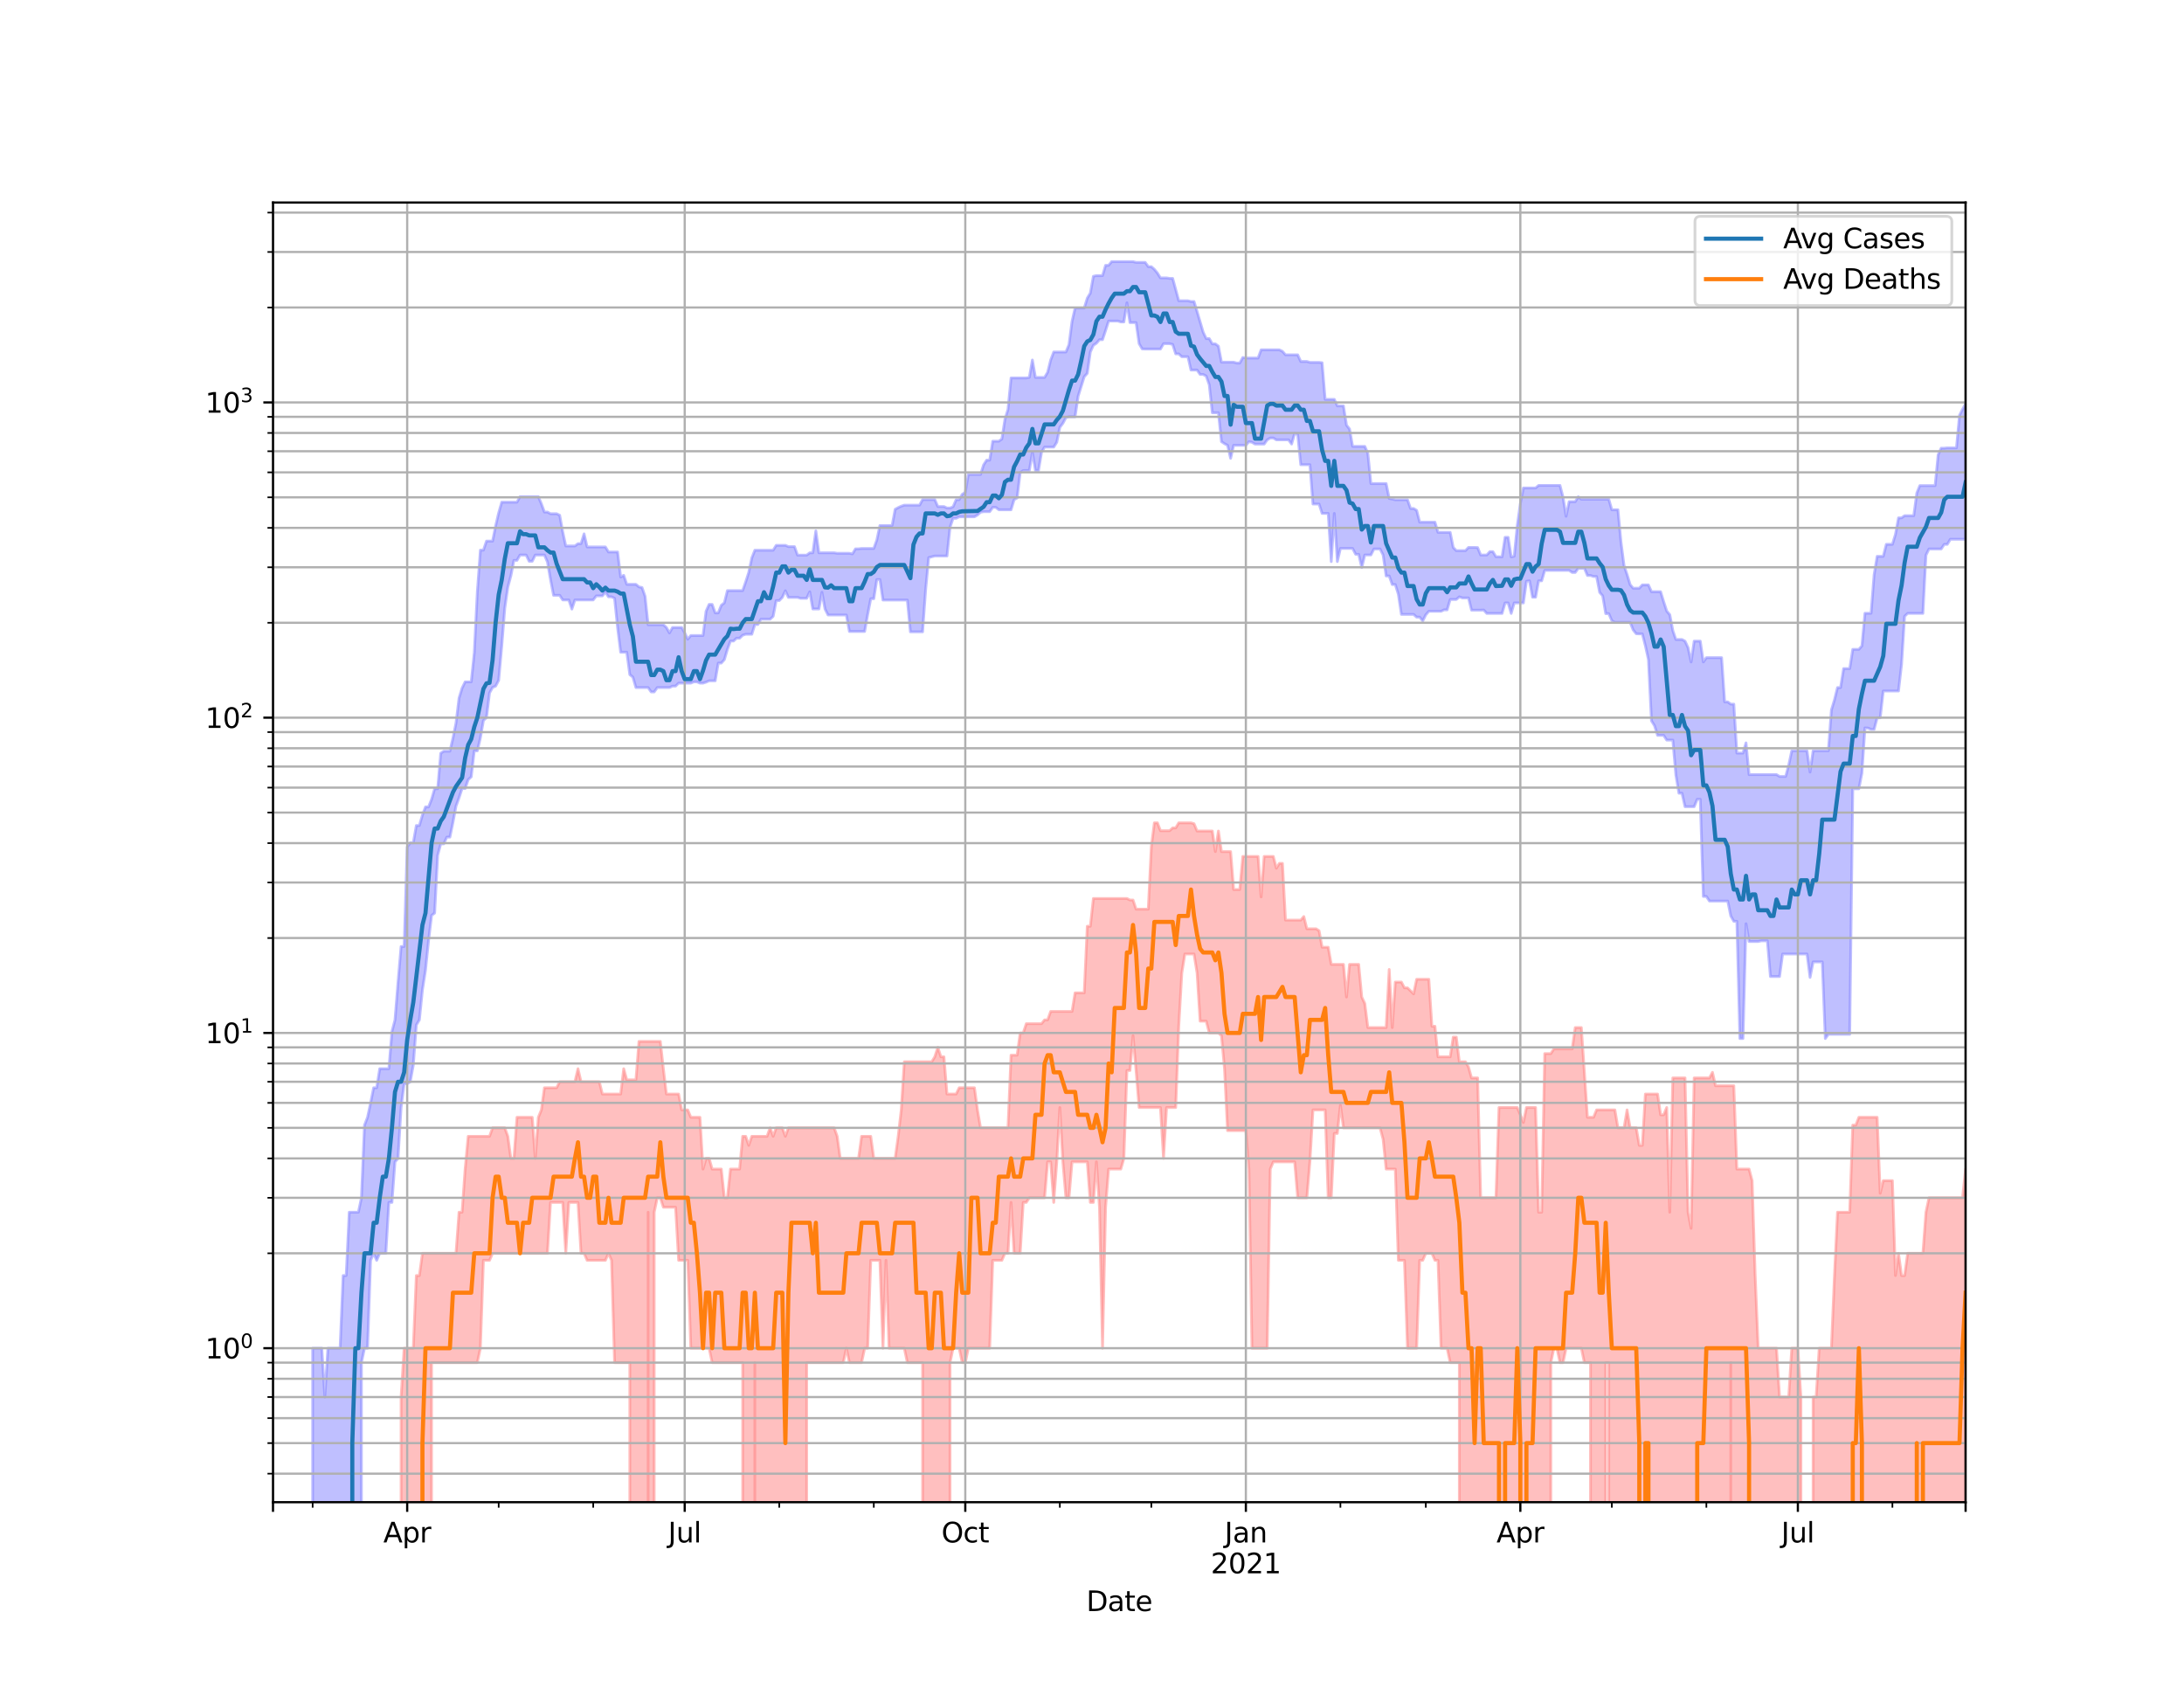 <?xml version="1.0" encoding="utf-8" standalone="no"?>
<!DOCTYPE svg PUBLIC "-//W3C//DTD SVG 1.1//EN"
  "http://www.w3.org/Graphics/SVG/1.1/DTD/svg11.dtd">
<svg height="612pt" version="1.1" viewBox="0 0 792 612" width="792pt" xmlns="http://www.w3.org/2000/svg" xmlns:xlink="http://www.w3.org/1999/xlink">
 <defs>
  <style type="text/css">*{stroke-linecap:butt;stroke-linejoin:round;}</style>
 </defs>
 <g id="figure_1">
  <g id="patch_1">
   <path d="M 0 612 
L 792 612 
L 792 0 
L 0 0 
z
" style="fill:#ffffff;"/>
  </g>
  <g id="axes_1">
   <g id="patch_2">
    <path d="M 99 544.68 
L 712.8 544.68 
L 712.8 73.44 
L 99 73.44 
z
" style="fill:#ffffff;"/>
   </g>
   <g id="PolyCollection_1">
    <path clip-path="url(#p68e2955192)" d="M 99 114801.116 
L 99 114801.116 
L 100.106 114801.116 
L 101.212 114801.116 
L 102.318 114801.116 
L 103.424 114801.116 
L 104.53 114801.116 
L 105.636 114801.116 
L 106.742 114801.116 
L 107.848 114801.116 
L 108.954 114801.116 
L 110.059 114801.116 
L 111.165 114801.116 
L 112.271 114801.116 
L 113.377 488.849 
L 114.483 488.849 
L 115.589 488.849 
L 116.695 488.849 
L 117.801 506.556 
L 118.907 488.849 
L 120.013 488.849 
L 121.119 488.849 
L 122.225 488.849 
L 123.331 488.849 
L 124.437 462.505 
L 125.543 462.505 
L 126.649 439.538 
L 127.755 439.538 
L 128.861 439.538 
L 129.966 439.538 
L 131.072 434.308 
L 132.178 407.965 
L 133.284 405.127 
L 134.39 399.896 
L 135.496 394.418 
L 136.602 394.418 
L 137.708 387.512 
L 138.814 387.512 
L 139.92 387.512 
L 141.026 387.512 
L 142.132 374.042 
L 143.238 369.805 
L 144.344 356.09 
L 145.45 343.197 
L 146.556 343.197 
L 147.662 307.098 
L 148.768 305.59 
L 149.874 305.59 
L 150.979 299.318 
L 152.085 299.318 
L 153.191 295.537 
L 154.297 292.593 
L 155.403 292.593 
L 156.509 289.814 
L 157.615 286 
L 158.721 286 
L 159.827 273.135 
L 160.933 272.368 
L 162.039 272.368 
L 163.145 272.368 
L 164.251 267.654 
L 165.357 262.199 
L 166.463 253.113 
L 167.569 249.505 
L 168.675 247.237 
L 169.781 247.237 
L 170.886 247.237 
L 171.992 236.674 
L 173.098 214.596 
L 174.204 199.469 
L 175.31 199.469 
L 176.416 196.206 
L 177.522 196.206 
L 178.628 196.206 
L 179.734 190.662 
L 180.84 185.953 
L 181.946 182.082 
L 183.052 182.082 
L 184.158 182.082 
L 185.264 182.082 
L 186.37 182.082 
L 187.476 182.082 
L 188.582 180.085 
L 189.688 180.085 
L 190.794 180.085 
L 191.899 180.085 
L 193.005 180.085 
L 194.111 180.085 
L 195.217 180.085 
L 196.323 182.671 
L 197.429 185.675 
L 198.535 185.675 
L 199.641 186.276 
L 200.747 186.276 
L 201.853 186.276 
L 202.959 186.816 
L 204.065 192.837 
L 205.171 197.96 
L 206.277 197.96 
L 207.383 197.96 
L 208.489 197.96 
L 209.595 197.131 
L 210.701 197.131 
L 211.806 193.57 
L 212.912 198.315 
L 214.018 198.315 
L 215.124 198.315 
L 216.23 198.315 
L 217.336 198.315 
L 218.442 198.315 
L 219.548 198.315 
L 220.654 200.146 
L 221.76 200.146 
L 222.866 200.146 
L 223.972 200.146 
L 225.078 209.233 
L 226.184 208.614 
L 227.29 211.879 
L 228.396 211.879 
L 229.502 211.879 
L 230.608 211.879 
L 231.714 212.807 
L 232.819 213.036 
L 233.925 216.185 
L 235.031 226.538 
L 236.137 226.538 
L 237.243 226.538 
L 238.349 226.538 
L 239.455 226.538 
L 240.561 226.538 
L 241.667 227.53 
L 242.773 229.496 
L 243.879 227.53 
L 244.985 227.53 
L 246.091 227.53 
L 247.197 227.53 
L 248.303 229.496 
L 249.409 231.766 
L 250.515 230.44 
L 251.621 230.44 
L 252.726 230.44 
L 253.832 230.44 
L 254.938 230.44 
L 256.044 221.625 
L 257.15 219.156 
L 258.256 219.156 
L 259.362 222.222 
L 260.468 222.222 
L 261.574 219.46 
L 262.68 218.573 
L 263.786 214.142 
L 264.892 214.142 
L 265.998 214.142 
L 267.104 214.142 
L 268.21 214.142 
L 269.316 214.142 
L 270.422 210.969 
L 271.528 207.521 
L 272.634 202.293 
L 273.739 199.513 
L 274.845 199.513 
L 275.951 199.513 
L 277.057 199.513 
L 278.163 199.513 
L 279.269 199.513 
L 280.375 199.513 
L 281.481 197.733 
L 282.587 197.733 
L 283.693 197.733 
L 284.799 197.733 
L 285.905 198.201 
L 287.011 198.201 
L 288.117 198.201 
L 289.223 201.284 
L 290.329 201.284 
L 291.435 201.284 
L 292.541 201.284 
L 293.646 200.443 
L 294.752 200.443 
L 295.858 192.48 
L 296.964 200.443 
L 298.07 200.443 
L 299.176 200.443 
L 300.282 200.443 
L 301.388 200.443 
L 302.494 200.443 
L 303.6 200.622 
L 304.706 200.622 
L 305.812 200.622 
L 306.918 200.622 
L 308.024 200.622 
L 309.13 200.831 
L 310.236 199.004 
L 311.342 199.004 
L 312.448 198.874 
L 313.554 198.874 
L 314.659 198.874 
L 315.765 198.874 
L 316.871 198.874 
L 317.977 195.784 
L 319.083 190.552 
L 320.189 190.552 
L 321.295 190.552 
L 322.401 190.552 
L 323.507 190.552 
L 324.613 184.668 
L 325.719 184.054 
L 326.825 183.543 
L 327.931 183.163 
L 329.037 183.163 
L 330.143 183.163 
L 331.249 183.163 
L 332.355 183.163 
L 333.461 183.163 
L 334.566 181.144 
L 335.672 181.144 
L 336.778 181.144 
L 337.884 181.144 
L 338.99 181.144 
L 340.096 183.67 
L 341.202 183.67 
L 342.308 183.67 
L 343.414 184.204 
L 344.52 184.204 
L 345.626 183.745 
L 346.732 181.174 
L 347.838 181.174 
L 348.944 179.233 
L 350.05 178.519 
L 351.156 172.047 
L 352.262 172.047 
L 353.368 172.047 
L 354.474 172.047 
L 355.579 172.047 
L 356.685 168.567 
L 357.791 166.857 
L 358.897 166.857 
L 360.003 159.976 
L 361.109 159.976 
L 362.215 159.976 
L 363.321 159.172 
L 364.427 152.01 
L 365.533 148.463 
L 366.639 137.047 
L 367.745 137.047 
L 368.851 137.047 
L 369.957 137.047 
L 371.063 137.047 
L 372.169 137.047 
L 373.275 136.848 
L 374.381 130.53 
L 375.486 136.848 
L 376.592 136.848 
L 377.698 136.848 
L 378.804 136.848 
L 379.91 134.985 
L 381.016 130.53 
L 382.122 127.63 
L 383.228 127.63 
L 384.334 127.63 
L 385.44 127.63 
L 386.546 127.63 
L 387.652 124.972 
L 388.758 116.569 
L 389.864 111.692 
L 390.97 111.692 
L 392.076 111.692 
L 393.182 111.692 
L 394.288 108.097 
L 395.394 106.288 
L 396.499 100.173 
L 397.605 99.942 
L 398.711 99.942 
L 399.817 99.942 
L 400.923 96.206 
L 402.029 96.206 
L 403.135 94.86 
L 404.241 94.86 
L 405.347 94.86 
L 406.453 94.86 
L 407.559 94.86 
L 408.665 94.86 
L 409.771 94.86 
L 410.877 94.86 
L 411.983 95.138 
L 413.089 95.138 
L 414.195 95.138 
L 415.301 95.138 
L 416.406 96.692 
L 417.512 96.692 
L 418.618 97.67 
L 419.724 99.013 
L 420.83 100.763 
L 421.936 100.763 
L 423.042 100.763 
L 424.148 100.943 
L 425.254 100.943 
L 426.36 104.982 
L 427.466 109.059 
L 428.572 109.059 
L 429.678 109.059 
L 430.784 109.059 
L 431.89 109.322 
L 432.996 109.322 
L 434.102 112.954 
L 435.208 116.681 
L 436.314 120.432 
L 437.419 122.774 
L 438.525 122.774 
L 439.631 124.689 
L 440.737 124.689 
L 441.843 125.512 
L 442.949 131.315 
L 444.055 131.315 
L 445.161 131.315 
L 446.267 131.315 
L 447.373 131.315 
L 448.479 131.642 
L 449.585 131.642 
L 450.691 129.61 
L 451.797 129.825 
L 452.903 129.825 
L 454.009 129.825 
L 455.115 129.825 
L 456.221 129.825 
L 457.326 126.85 
L 458.432 126.85 
L 459.538 126.85 
L 460.644 126.85 
L 461.75 126.85 
L 462.856 126.85 
L 463.962 126.85 
L 465.068 127.397 
L 466.174 128.654 
L 467.28 128.654 
L 468.386 128.654 
L 469.492 128.654 
L 470.598 128.654 
L 471.704 131.068 
L 472.81 131.068 
L 473.916 131.068 
L 475.022 131.401 
L 476.128 131.401 
L 477.234 131.401 
L 478.339 131.401 
L 479.445 131.523 
L 480.551 144.807 
L 481.657 144.807 
L 482.763 144.807 
L 483.869 144.807 
L 484.975 147.179 
L 486.081 147.179 
L 487.187 147.179 
L 488.293 154.167 
L 489.399 155.558 
L 490.505 161.849 
L 491.611 161.849 
L 492.717 161.849 
L 493.823 161.849 
L 494.929 161.849 
L 496.035 164.398 
L 497.141 175.339 
L 498.246 175.339 
L 499.352 175.339 
L 500.458 175.339 
L 501.564 175.339 
L 502.67 175.339 
L 503.776 180.732 
L 504.882 180.943 
L 505.988 181.215 
L 507.094 181.215 
L 508.2 181.215 
L 509.306 181.215 
L 510.412 181.215 
L 511.518 184.376 
L 512.624 184.376 
L 513.73 185.06 
L 514.836 189.335 
L 515.942 189.335 
L 517.048 189.335 
L 518.154 189.335 
L 519.259 189.335 
L 520.365 189.335 
L 521.471 193.029 
L 522.577 193.029 
L 523.683 193.029 
L 524.789 193.029 
L 525.895 193.029 
L 527.001 198.501 
L 528.107 199.66 
L 529.213 199.66 
L 530.319 199.66 
L 531.425 199.66 
L 532.531 198.501 
L 533.637 198.501 
L 534.743 198.501 
L 535.849 198.544 
L 536.955 201.238 
L 538.061 201.238 
L 539.166 201.238 
L 540.272 200.027 
L 541.378 200.027 
L 542.484 201.878 
L 543.59 201.878 
L 544.696 201.924 
L 545.802 194.831 
L 546.908 194.831 
L 548.014 201.924 
L 549.12 201.648 
L 550.226 190.552 
L 551.332 182.609 
L 552.438 176.936 
L 553.544 176.936 
L 554.65 176.936 
L 555.756 176.936 
L 556.862 176.936 
L 557.968 175.999 
L 559.074 175.999 
L 560.179 175.999 
L 561.285 175.999 
L 562.391 175.999 
L 563.497 175.999 
L 564.603 175.999 
L 565.709 175.999 
L 566.815 180.283 
L 567.921 187.191 
L 569.027 181.907 
L 570.133 181.907 
L 571.239 181.907 
L 572.345 180.125 
L 573.451 181.033 
L 574.557 181.033 
L 575.663 181.033 
L 576.769 181.033 
L 577.875 181.033 
L 578.981 181.033 
L 580.086 181.033 
L 581.192 181.033 
L 582.298 181.033 
L 583.404 181.033 
L 584.51 184.842 
L 585.616 184.842 
L 586.722 184.842 
L 587.828 196.522 
L 588.934 205.042 
L 590.04 208.317 
L 591.146 211.973 
L 592.252 213.286 
L 593.358 213.286 
L 594.464 213.286 
L 595.57 212.086 
L 596.676 212.086 
L 597.782 212.086 
L 598.888 214.556 
L 599.994 214.556 
L 601.099 214.556 
L 602.205 214.556 
L 603.311 218.167 
L 604.417 221.557 
L 605.523 222.873 
L 606.629 228.647 
L 607.735 231.878 
L 608.841 231.878 
L 609.947 231.878 
L 611.053 232.47 
L 612.159 234.854 
L 613.265 240.029 
L 614.371 232.47 
L 615.477 232.47 
L 616.583 232.47 
L 617.689 240.029 
L 618.795 238.467 
L 619.901 238.467 
L 621.006 238.467 
L 622.112 238.467 
L 623.218 238.467 
L 624.324 238.467 
L 625.43 254.509 
L 626.536 254.509 
L 627.642 255.312 
L 628.748 255.312 
L 629.854 273.071 
L 630.96 273.071 
L 632.066 273.071 
L 633.172 269.355 
L 634.278 280.852 
L 635.384 280.852 
L 636.49 280.852 
L 637.596 280.852 
L 638.702 280.852 
L 639.808 280.852 
L 640.914 280.852 
L 642.019 280.852 
L 643.125 280.852 
L 644.231 280.852 
L 645.337 281.534 
L 646.443 281.534 
L 647.549 281.534 
L 648.655 277.437 
L 649.761 272.242 
L 650.867 272.242 
L 651.973 272.242 
L 653.079 272.242 
L 654.185 272.242 
L 655.291 272.242 
L 656.397 279.958 
L 657.503 272.242 
L 658.609 272.242 
L 659.715 272.242 
L 660.821 272.242 
L 661.926 272.242 
L 663.032 272.242 
L 664.138 257.425 
L 665.244 253.763 
L 666.35 249.305 
L 667.456 249.305 
L 668.562 242.433 
L 669.668 242.433 
L 670.774 242.433 
L 671.88 235.453 
L 672.986 235.453 
L 674.092 235.453 
L 675.198 234.203 
L 676.304 222.361 
L 677.41 222.361 
L 678.516 222.361 
L 679.622 208.387 
L 680.728 201.725 
L 681.834 201.725 
L 682.939 201.725 
L 684.045 197.368 
L 685.151 197.368 
L 686.257 197.368 
L 687.363 193.752 
L 688.469 187.776 
L 689.575 187.776 
L 690.681 186.986 
L 691.787 186.986 
L 692.893 186.986 
L 693.999 186.986 
L 695.105 178.769 
L 696.211 176.072 
L 697.317 176.072 
L 698.423 176.072 
L 699.529 176.072 
L 700.635 176.072 
L 701.741 176.072 
L 702.846 164.869 
L 703.952 162.504 
L 705.058 162.504 
L 706.164 162.4 
L 707.27 162.4 
L 708.376 162.4 
L 709.482 162.4 
L 710.588 150.599 
L 711.694 148.406 
L 712.8 146.426 
L 712.8 195.527 
L 712.8 195.527 
L 711.694 195.527 
L 710.588 195.527 
L 709.482 195.527 
L 708.376 195.527 
L 707.27 195.527 
L 706.164 197.382 
L 705.058 197.382 
L 703.952 199.048 
L 702.846 199.048 
L 701.741 199.048 
L 700.635 199.048 
L 699.529 199.048 
L 698.423 201.314 
L 697.317 222.407 
L 696.211 222.407 
L 695.105 222.407 
L 693.999 222.407 
L 692.893 222.407 
L 691.787 222.407 
L 690.681 223.461 
L 689.575 240.895 
L 688.469 250.556 
L 687.363 250.556 
L 686.257 250.556 
L 685.151 250.556 
L 684.045 250.556 
L 682.939 250.556 
L 681.834 260.274 
L 680.728 260.274 
L 679.622 264.472 
L 678.516 264.472 
L 677.41 263.987 
L 676.304 263.934 
L 675.198 280.329 
L 674.092 286 
L 672.986 286 
L 671.88 286 
L 670.774 375.035 
L 669.668 375.035 
L 668.562 375.035 
L 667.456 375.035 
L 666.35 375.035 
L 665.244 375.035 
L 664.138 375.035 
L 663.032 375.035 
L 661.926 376.563 
L 660.821 348.781 
L 659.715 348.781 
L 658.609 348.781 
L 657.503 348.781 
L 656.397 354.407 
L 655.291 345.91 
L 654.185 345.91 
L 653.079 345.91 
L 651.973 345.91 
L 650.867 345.91 
L 649.761 345.91 
L 648.655 345.91 
L 647.549 345.91 
L 646.443 345.91 
L 645.337 354.077 
L 644.231 354.077 
L 643.125 354.077 
L 642.019 354.077 
L 640.914 341.128 
L 639.808 341.128 
L 638.702 341.128 
L 637.596 341.382 
L 636.49 341.382 
L 635.384 341.382 
L 634.278 341.382 
L 633.172 334.944 
L 632.066 376.563 
L 630.96 376.563 
L 629.854 334.057 
L 628.748 334.057 
L 627.642 332.119 
L 626.536 326.719 
L 625.43 326.719 
L 624.324 326.719 
L 623.218 326.719 
L 622.112 326.719 
L 621.006 326.719 
L 619.901 326.719 
L 618.795 325.043 
L 617.689 325.043 
L 616.583 289.814 
L 615.477 289.814 
L 614.371 292.498 
L 613.265 292.498 
L 612.159 292.498 
L 611.053 292.498 
L 609.947 287.611 
L 608.841 287.611 
L 607.735 281.003 
L 606.629 268.351 
L 605.523 268.351 
L 604.417 268.351 
L 603.311 266.627 
L 602.205 266.627 
L 601.099 266.627 
L 599.994 263.138 
L 598.888 261.379 
L 597.782 239.144 
L 596.676 234.144 
L 595.57 229.844 
L 594.464 229.844 
L 593.358 229.79 
L 592.252 228.411 
L 591.146 225.664 
L 590.04 225.664 
L 588.934 225.664 
L 587.828 225.664 
L 586.722 225.664 
L 585.616 225.664 
L 584.51 225.073 
L 583.404 222.5 
L 582.298 222.5 
L 581.192 216.042 
L 580.086 214.774 
L 578.981 209.038 
L 577.875 209.038 
L 576.769 208.667 
L 575.663 208.667 
L 574.557 206.049 
L 573.451 206.049 
L 572.345 206.049 
L 571.239 207.572 
L 570.133 207.572 
L 569.027 206.805 
L 567.921 206.805 
L 566.815 206.805 
L 565.709 206.805 
L 564.603 206.805 
L 563.497 206.805 
L 562.391 206.805 
L 561.285 206.805 
L 560.179 206.805 
L 559.074 210.602 
L 557.968 210.602 
L 556.862 216.534 
L 555.756 216.534 
L 554.65 210.602 
L 553.544 210.767 
L 552.438 218.616 
L 551.332 218.616 
L 550.226 218.616 
L 549.12 218.616 
L 548.014 222.431 
L 546.908 218.616 
L 545.802 218.616 
L 544.696 222.431 
L 543.59 222.431 
L 542.484 222.431 
L 541.378 222.431 
L 540.272 222.431 
L 539.166 222.431 
L 538.061 221.194 
L 536.955 221.239 
L 535.849 221.239 
L 534.743 221.239 
L 533.637 221.239 
L 532.531 216.803 
L 531.425 216.803 
L 530.319 216.803 
L 529.213 216.411 
L 528.107 217.365 
L 527.001 217.365 
L 525.895 217.365 
L 524.789 221.126 
L 523.683 221.126 
L 522.577 221.648 
L 521.471 221.648 
L 520.365 221.648 
L 519.259 221.648 
L 518.154 221.648 
L 517.048 222.92 
L 515.942 225.147 
L 514.836 223.77 
L 513.73 223.77 
L 512.624 222.78 
L 511.518 222.78 
L 510.412 222.78 
L 509.306 222.78 
L 508.2 222.78 
L 507.094 215.475 
L 505.988 211.954 
L 504.882 211.954 
L 503.776 208.843 
L 502.67 208.843 
L 501.564 201.223 
L 500.458 199.048 
L 499.352 199.048 
L 498.246 199.048 
L 497.141 201.223 
L 496.035 201.223 
L 494.929 201.223 
L 493.823 205.783 
L 492.717 200.982 
L 491.611 200.982 
L 490.505 198.86 
L 489.399 198.86 
L 488.293 198.86 
L 487.187 198.86 
L 486.081 198.86 
L 484.975 203.625 
L 483.869 186.164 
L 482.763 203.625 
L 481.657 186.164 
L 480.551 186.164 
L 479.445 186.164 
L 478.339 182.755 
L 477.234 182.755 
L 476.128 182.755 
L 475.022 168.496 
L 473.916 168.496 
L 472.81 168.496 
L 471.704 168.496 
L 470.598 157.677 
L 469.492 157.133 
L 468.386 161.021 
L 467.28 159.484 
L 466.174 159.484 
L 465.068 159.484 
L 463.962 159.484 
L 462.856 159.484 
L 461.75 158.816 
L 460.644 158.816 
L 459.538 159.484 
L 458.432 161.021 
L 457.326 161.021 
L 456.221 161.021 
L 455.115 161.021 
L 454.009 160.36 
L 452.903 160.154 
L 451.797 161.461 
L 450.691 161.461 
L 449.585 161.461 
L 448.479 161.461 
L 447.373 161.461 
L 446.267 166.18 
L 445.161 161.461 
L 444.055 160.874 
L 442.949 160.141 
L 441.843 149.664 
L 440.737 149.664 
L 439.631 149.664 
L 438.525 139.542 
L 437.419 136.383 
L 436.314 135.768 
L 435.208 135.768 
L 434.102 134.175 
L 432.996 134.175 
L 431.89 134.175 
L 430.784 129.346 
L 429.678 129.346 
L 428.572 129.346 
L 427.466 128.318 
L 426.36 128.318 
L 425.254 124.897 
L 424.148 124.621 
L 423.042 124.621 
L 421.936 124.621 
L 420.83 126.566 
L 419.724 126.566 
L 418.618 126.566 
L 417.512 126.566 
L 416.406 126.566 
L 415.301 126.566 
L 414.195 126.509 
L 413.089 124.621 
L 411.983 116.977 
L 410.877 116.977 
L 409.771 116.977 
L 408.665 109.778 
L 407.559 116.737 
L 406.453 116.737 
L 405.347 116.407 
L 404.241 116.407 
L 403.135 116.407 
L 402.029 116.407 
L 400.923 119.862 
L 399.817 123.165 
L 398.711 123.165 
L 397.605 124.46 
L 396.499 125.19 
L 395.394 127.633 
L 394.288 135.369 
L 393.182 136.592 
L 392.076 140.144 
L 390.97 143.665 
L 389.864 151.115 
L 388.758 151.115 
L 387.652 151.115 
L 386.546 151.413 
L 385.44 153.498 
L 384.334 154.947 
L 383.228 160.36 
L 382.122 162.11 
L 381.016 162.11 
L 379.91 162.11 
L 378.804 162.11 
L 377.698 164.003 
L 376.592 170.598 
L 375.486 170.598 
L 374.381 164.003 
L 373.275 170.598 
L 372.169 170.598 
L 371.063 170.598 
L 369.957 171.371 
L 368.851 180.552 
L 367.745 181.205 
L 366.639 184.842 
L 365.533 184.842 
L 364.427 184.842 
L 363.321 184.842 
L 362.215 184.842 
L 361.109 183.969 
L 360.003 183.969 
L 358.897 185.532 
L 357.791 185.532 
L 356.685 185.532 
L 355.579 185.731 
L 354.474 186.737 
L 353.368 187.385 
L 352.262 187.385 
L 351.156 187.385 
L 350.05 187.385 
L 348.944 187.385 
L 347.838 187.385 
L 346.732 187.938 
L 345.626 187.938 
L 344.52 191.178 
L 343.414 201.603 
L 342.308 201.603 
L 341.202 201.603 
L 340.096 201.603 
L 338.99 201.603 
L 337.884 201.893 
L 336.778 202.185 
L 335.672 213.81 
L 334.566 229.096 
L 333.461 229.096 
L 332.355 229.096 
L 331.249 229.096 
L 330.143 229.096 
L 329.037 217.575 
L 327.931 217.575 
L 326.825 217.575 
L 325.719 217.575 
L 324.613 217.575 
L 323.507 217.575 
L 322.401 217.575 
L 321.295 217.575 
L 320.189 217.575 
L 319.083 210.129 
L 317.977 210.129 
L 316.871 217.093 
L 315.765 217.093 
L 314.659 222.78 
L 313.554 228.964 
L 312.448 228.964 
L 311.342 228.964 
L 310.236 228.964 
L 309.13 228.964 
L 308.024 228.964 
L 306.918 222.99 
L 305.812 222.99 
L 304.706 222.99 
L 303.6 222.99 
L 302.494 222.99 
L 301.388 222.99 
L 300.282 222.99 
L 299.176 220.811 
L 298.07 214.754 
L 296.964 220.811 
L 295.858 220.811 
L 294.752 220.811 
L 293.646 214.576 
L 292.541 216.948 
L 291.435 216.948 
L 290.329 216.948 
L 289.223 216.617 
L 288.117 216.617 
L 287.011 216.617 
L 285.905 216.617 
L 284.799 214.201 
L 283.693 216.617 
L 282.587 217.764 
L 281.481 217.764 
L 280.375 223.485 
L 279.269 224.514 
L 278.163 224.514 
L 277.057 224.514 
L 275.951 224.514 
L 274.845 226.437 
L 273.739 226.437 
L 272.634 229.979 
L 271.528 229.979 
L 270.422 229.979 
L 269.316 230.331 
L 268.21 231.403 
L 267.104 231.403 
L 265.998 232.442 
L 264.892 232.442 
L 263.786 235.453 
L 262.68 239.176 
L 261.574 240.427 
L 260.468 240.427 
L 259.362 246.856 
L 258.256 246.856 
L 257.15 246.856 
L 256.044 247.352 
L 254.938 247.698 
L 253.832 247.698 
L 252.726 247.237 
L 251.621 247.237 
L 250.515 247.698 
L 249.409 247.698 
L 248.303 247.698 
L 247.197 247.698 
L 246.091 247.698 
L 244.985 248.79 
L 243.879 248.79 
L 242.773 249.305 
L 241.667 249.305 
L 240.561 249.305 
L 239.455 249.305 
L 238.349 249.305 
L 237.243 250.884 
L 236.137 250.884 
L 235.031 249.305 
L 233.925 249.305 
L 232.819 249.305 
L 231.714 249.305 
L 230.608 249.305 
L 229.502 245.51 
L 228.396 244.631 
L 227.29 236.489 
L 226.184 236.489 
L 225.078 236.489 
L 223.972 227.633 
L 222.866 216.927 
L 221.76 216.411 
L 220.654 216.411 
L 219.548 214.675 
L 218.442 216.063 
L 217.336 216.063 
L 216.23 216.063 
L 215.124 217.533 
L 214.018 217.533 
L 212.912 217.533 
L 211.806 217.533 
L 210.701 217.533 
L 209.595 217.533 
L 208.489 217.533 
L 207.383 220.856 
L 206.277 217.533 
L 205.171 217.533 
L 204.065 217.533 
L 202.959 215.859 
L 201.853 215.859 
L 200.747 215.859 
L 199.641 210.184 
L 198.535 203.768 
L 197.429 201.253 
L 196.323 201.253 
L 195.217 201.253 
L 194.111 201.253 
L 193.005 203.514 
L 191.899 203.514 
L 190.794 201.253 
L 189.688 201.253 
L 188.582 201.253 
L 187.476 203.182 
L 186.37 203.182 
L 185.264 208.773 
L 184.158 212.883 
L 183.052 220.52 
L 181.946 234.38 
L 180.84 246.667 
L 179.734 248.79 
L 178.628 249.265 
L 177.522 251.255 
L 176.416 260.224 
L 175.31 261.227 
L 174.204 267.539 
L 173.098 272.242 
L 171.992 272.242 
L 170.886 281.687 
L 169.781 282.691 
L 168.675 285.916 
L 167.569 285.916 
L 166.463 289.276 
L 165.357 292.308 
L 164.251 298.238 
L 163.145 303.528 
L 162.039 303.528 
L 160.933 305.962 
L 159.827 305.962 
L 158.721 310.124 
L 157.615 331.074 
L 156.509 331.908 
L 155.403 341.128 
L 154.297 351.827 
L 153.191 358.907 
L 152.085 369.805 
L 150.979 371.644 
L 149.874 386.239 
L 148.768 392.244 
L 147.662 392.958 
L 146.556 392.958 
L 145.45 401.579 
L 144.344 420.026 
L 143.238 421.283 
L 142.132 435.991 
L 141.026 435.991 
L 139.92 454.437 
L 138.814 454.437 
L 137.708 454.437 
L 136.602 456.984 
L 135.496 454.437 
L 134.39 456.984 
L 133.284 488.849 
L 132.178 488.849 
L 131.072 494.079 
L 129.966 114801.116 
L 128.861 114801.116 
L 127.755 114801.116 
L 126.649 114801.116 
L 125.543 114801.116 
L 124.437 114801.116 
L 123.331 114801.116 
L 122.225 114801.116 
L 121.119 114801.116 
L 120.013 114801.116 
L 118.907 114801.116 
L 117.801 114801.116 
L 116.695 114801.116 
L 115.589 114801.116 
L 114.483 114801.116 
L 113.377 114801.116 
L 112.271 114801.116 
L 111.165 114801.116 
L 110.059 114801.116 
L 108.954 114801.116 
L 107.848 114801.116 
L 106.742 114801.116 
L 105.636 114801.116 
L 104.53 114801.116 
L 103.424 114801.116 
L 102.318 114801.116 
L 101.212 114801.116 
L 100.106 114801.116 
L 99 114801.116 
z
" style="fill:#8080ff;fill-opacity:0.5;stroke:#8080ff;stroke-opacity:0.5;"/>
   </g>
   <g id="PolyCollection_2">
    <path clip-path="url(#p68e2955192)" d="M 99 114801.116 
L 99 114801.116 
L 100.106 114801.116 
L 101.212 114801.116 
L 102.318 114801.116 
L 103.424 114801.116 
L 104.53 114801.116 
L 105.636 114801.116 
L 106.742 114801.116 
L 107.848 114801.116 
L 108.954 114801.116 
L 110.059 114801.116 
L 111.165 114801.116 
L 112.271 114801.116 
L 113.377 114801.116 
L 114.483 114801.116 
L 115.589 114801.116 
L 116.695 114801.116 
L 117.801 114801.116 
L 118.907 114801.116 
L 120.013 114801.116 
L 121.119 114801.116 
L 122.225 114801.116 
L 123.331 114801.116 
L 124.437 114801.116 
L 125.543 114801.116 
L 126.649 114801.116 
L 127.755 114801.116 
L 128.861 114801.116 
L 129.966 114801.116 
L 131.072 114801.116 
L 132.178 114801.116 
L 133.284 114801.116 
L 134.39 114801.116 
L 135.496 114801.116 
L 136.602 114801.116 
L 137.708 114801.116 
L 138.814 114801.116 
L 139.92 114801.116 
L 141.026 114801.116 
L 142.132 114801.116 
L 143.238 114801.116 
L 144.344 114801.116 
L 145.45 506.556 
L 146.556 488.849 
L 147.662 488.849 
L 148.768 488.849 
L 149.874 488.849 
L 150.979 462.505 
L 152.085 462.505 
L 153.191 454.437 
L 154.297 454.437 
L 155.403 454.437 
L 156.509 454.437 
L 157.615 454.437 
L 158.721 454.437 
L 159.827 454.437 
L 160.933 454.437 
L 162.039 454.437 
L 163.145 454.437 
L 164.251 454.437 
L 165.357 454.437 
L 166.463 439.538 
L 167.569 439.538 
L 168.675 423.896 
L 169.781 412.02 
L 170.886 412.02 
L 171.992 412.02 
L 173.098 412.02 
L 174.204 412.02 
L 175.31 412.02 
L 176.416 412.02 
L 177.522 412.02 
L 178.628 408.948 
L 179.734 408.948 
L 180.84 408.948 
L 181.946 408.948 
L 183.052 408.948 
L 184.158 412.02 
L 185.264 420.026 
L 186.37 420.026 
L 187.476 405.127 
L 188.582 405.127 
L 189.688 405.127 
L 190.794 405.127 
L 191.899 405.127 
L 193.005 405.127 
L 194.111 420.026 
L 195.217 405.127 
L 196.323 402.443 
L 197.429 394.418 
L 198.535 394.418 
L 199.641 394.418 
L 200.747 394.418 
L 201.853 394.418 
L 202.959 392.244 
L 204.065 392.244 
L 205.171 392.244 
L 206.277 392.244 
L 207.383 392.244 
L 208.489 392.244 
L 209.595 387.512 
L 210.701 392.244 
L 211.806 392.244 
L 212.912 392.244 
L 214.018 392.244 
L 215.124 392.244 
L 216.23 392.244 
L 217.336 392.244 
L 218.442 396.692 
L 219.548 396.692 
L 220.654 396.692 
L 221.76 396.692 
L 222.866 396.692 
L 223.972 396.692 
L 225.078 396.692 
L 226.184 387.512 
L 227.29 391.539 
L 228.396 391.539 
L 229.502 391.539 
L 230.608 391.539 
L 231.714 377.608 
L 232.819 377.608 
L 233.925 377.608 
L 235.031 377.608 
L 236.137 377.608 
L 237.243 377.608 
L 238.349 377.608 
L 239.455 377.608 
L 240.561 387.512 
L 241.667 396.692 
L 242.773 396.692 
L 243.879 396.692 
L 244.985 396.692 
L 246.091 396.692 
L 247.197 402.443 
L 248.303 402.443 
L 249.409 402.443 
L 250.515 405.127 
L 251.621 405.127 
L 252.726 405.127 
L 253.832 405.127 
L 254.938 423.896 
L 256.044 420.026 
L 257.15 420.026 
L 258.256 423.896 
L 259.362 423.896 
L 260.468 423.896 
L 261.574 423.896 
L 262.68 434.308 
L 263.786 434.308 
L 264.892 423.896 
L 265.998 423.896 
L 267.104 423.896 
L 268.21 423.896 
L 269.316 412.02 
L 270.422 412.02 
L 271.528 415.294 
L 272.634 412.02 
L 273.739 412.02 
L 274.845 412.02 
L 275.951 412.02 
L 277.057 412.02 
L 278.163 412.02 
L 279.269 408.948 
L 280.375 412.02 
L 281.481 408.948 
L 282.587 408.948 
L 283.693 408.948 
L 284.799 412.02 
L 285.905 408.948 
L 287.011 408.948 
L 288.117 408.948 
L 289.223 408.948 
L 290.329 408.948 
L 291.435 408.948 
L 292.541 408.948 
L 293.646 408.948 
L 294.752 408.948 
L 295.858 408.948 
L 296.964 408.948 
L 298.07 408.948 
L 299.176 408.948 
L 300.282 408.948 
L 301.388 408.948 
L 302.494 408.948 
L 303.6 412.02 
L 304.706 420.026 
L 305.812 420.026 
L 306.918 420.026 
L 308.024 420.026 
L 309.13 420.026 
L 310.236 420.026 
L 311.342 420.026 
L 312.448 412.02 
L 313.554 412.02 
L 314.659 412.02 
L 315.765 412.02 
L 316.871 420.026 
L 317.977 420.026 
L 319.083 420.026 
L 320.189 420.026 
L 321.295 420.026 
L 322.401 420.026 
L 323.507 420.026 
L 324.613 420.026 
L 325.719 412.02 
L 326.825 402.443 
L 327.931 384.998 
L 329.037 384.998 
L 330.143 384.998 
L 331.249 384.998 
L 332.355 384.998 
L 333.461 384.998 
L 334.566 384.998 
L 335.672 384.998 
L 336.778 384.998 
L 337.884 384.998 
L 338.99 383.192 
L 340.096 379.767 
L 341.202 383.192 
L 342.308 383.192 
L 343.414 396.692 
L 344.52 396.692 
L 345.626 396.692 
L 346.732 396.692 
L 347.838 394.418 
L 348.944 394.418 
L 350.05 394.418 
L 351.156 394.418 
L 352.262 394.418 
L 353.368 394.418 
L 354.474 402.443 
L 355.579 408.948 
L 356.685 408.948 
L 357.791 408.948 
L 358.897 408.948 
L 360.003 408.948 
L 361.109 408.948 
L 362.215 408.948 
L 363.321 408.948 
L 364.427 408.948 
L 365.533 408.948 
L 366.639 382.605 
L 367.745 382.605 
L 368.851 382.605 
L 369.957 374.536 
L 371.063 374.536 
L 372.169 371.177 
L 373.275 371.177 
L 374.381 371.177 
L 375.486 371.177 
L 376.592 371.177 
L 377.698 371.177 
L 378.804 369.805 
L 379.91 369.805 
L 381.016 366.742 
L 382.122 366.742 
L 383.228 366.742 
L 384.334 366.742 
L 385.44 366.742 
L 386.546 366.742 
L 387.652 366.742 
L 388.758 366.742 
L 389.864 360.007 
L 390.97 360.007 
L 392.076 360.007 
L 393.182 360.007 
L 394.288 335.847 
L 395.394 335.847 
L 396.499 325.781 
L 397.605 325.781 
L 398.711 325.781 
L 399.817 325.781 
L 400.923 325.781 
L 402.029 325.781 
L 403.135 325.781 
L 404.241 325.781 
L 405.347 325.781 
L 406.453 325.781 
L 407.559 325.781 
L 408.665 325.781 
L 409.771 326.342 
L 410.877 326.342 
L 411.983 329.646 
L 413.089 329.646 
L 414.195 329.646 
L 415.301 329.646 
L 416.406 329.646 
L 417.512 306.97 
L 418.618 298.345 
L 419.724 298.345 
L 420.83 301.208 
L 421.936 301.208 
L 423.042 301.208 
L 424.148 301.208 
L 425.254 300.198 
L 426.36 300.198 
L 427.466 298.345 
L 428.572 298.345 
L 429.678 298.345 
L 430.784 298.345 
L 431.89 298.345 
L 432.996 298.667 
L 434.102 301.321 
L 435.208 301.321 
L 436.314 301.321 
L 437.419 301.321 
L 438.525 301.321 
L 439.631 301.321 
L 440.737 308.785 
L 441.843 301.321 
L 442.949 308.785 
L 444.055 308.785 
L 445.161 308.785 
L 446.267 308.785 
L 447.373 322.542 
L 448.479 322.542 
L 449.585 322.542 
L 450.691 310.532 
L 451.797 310.532 
L 452.903 310.532 
L 454.009 310.532 
L 455.115 310.532 
L 456.221 310.532 
L 457.326 325.226 
L 458.432 310.532 
L 459.538 310.532 
L 460.644 310.532 
L 461.75 310.532 
L 462.856 314.815 
L 463.962 313.057 
L 465.068 313.057 
L 466.174 333.62 
L 467.28 333.62 
L 468.386 333.62 
L 469.492 333.62 
L 470.598 333.62 
L 471.704 333.62 
L 472.81 332.33 
L 473.916 336.766 
L 475.022 336.766 
L 476.128 336.766 
L 477.234 336.766 
L 478.339 337.467 
L 479.445 343.461 
L 480.551 343.461 
L 481.657 343.461 
L 482.763 349.675 
L 483.869 349.675 
L 484.975 349.675 
L 486.081 349.675 
L 487.187 349.675 
L 488.293 361.511 
L 489.399 349.675 
L 490.505 349.675 
L 491.611 349.675 
L 492.717 349.675 
L 493.823 361.511 
L 494.929 363.857 
L 496.035 372.589 
L 497.141 372.589 
L 498.246 372.589 
L 499.352 372.589 
L 500.458 372.589 
L 501.564 372.589 
L 502.67 372.589 
L 503.776 351.514 
L 504.882 372.589 
L 505.988 356.09 
L 507.094 356.09 
L 508.2 356.09 
L 509.306 358.188 
L 510.412 358.188 
L 511.518 359.271 
L 512.624 360.379 
L 513.73 355.073 
L 514.836 355.073 
L 515.942 355.073 
L 517.048 355.073 
L 518.154 355.073 
L 519.259 372.114 
L 520.365 372.114 
L 521.471 383.192 
L 522.577 383.192 
L 523.683 383.192 
L 524.789 383.192 
L 525.895 383.192 
L 527.001 376.048 
L 528.107 376.048 
L 529.213 384.998 
L 530.319 384.998 
L 531.425 384.998 
L 532.531 386.871 
L 533.637 390.845 
L 534.743 390.845 
L 535.849 390.845 
L 536.955 434.308 
L 538.061 434.308 
L 539.166 434.308 
L 540.272 434.308 
L 541.378 434.308 
L 542.484 434.308 
L 543.59 401.579 
L 544.696 401.579 
L 545.802 401.579 
L 546.908 401.579 
L 548.014 401.579 
L 549.12 401.579 
L 550.226 401.579 
L 551.332 404.216 
L 552.438 407.001 
L 553.544 401.579 
L 554.65 401.579 
L 555.756 401.579 
L 556.862 401.579 
L 557.968 439.538 
L 559.074 439.538 
L 560.179 382.024 
L 561.285 382.024 
L 562.391 382.024 
L 563.497 380.322 
L 564.603 380.322 
L 565.709 380.322 
L 566.815 380.322 
L 567.921 380.322 
L 569.027 380.322 
L 570.133 380.322 
L 571.239 372.589 
L 572.345 372.589 
L 573.451 372.589 
L 574.557 388.818 
L 575.663 405.127 
L 576.769 405.127 
L 577.875 405.127 
L 578.981 402.443 
L 580.086 402.443 
L 581.192 402.443 
L 582.298 402.443 
L 583.404 402.443 
L 584.51 402.443 
L 585.616 402.443 
L 586.722 408.948 
L 587.828 408.948 
L 588.934 408.948 
L 590.04 402.443 
L 591.146 408.948 
L 592.252 408.948 
L 593.358 408.948 
L 594.464 415.294 
L 595.57 415.294 
L 596.676 396.692 
L 597.782 396.692 
L 598.888 396.692 
L 599.994 396.692 
L 601.099 396.692 
L 602.205 404.216 
L 603.311 404.216 
L 604.417 401.579 
L 605.523 439.538 
L 606.629 390.845 
L 607.735 390.845 
L 608.841 390.845 
L 609.947 390.845 
L 611.053 390.845 
L 612.159 439.538 
L 613.265 445.386 
L 614.371 390.845 
L 615.477 390.845 
L 616.583 390.845 
L 617.689 390.845 
L 618.795 390.845 
L 619.901 390.845 
L 621.006 388.818 
L 622.112 393.683 
L 623.218 393.683 
L 624.324 393.683 
L 625.43 393.683 
L 626.536 393.683 
L 627.642 393.683 
L 628.748 393.683 
L 629.854 423.896 
L 630.96 423.896 
L 632.066 423.896 
L 633.172 423.896 
L 634.278 423.896 
L 635.384 428.094 
L 636.49 462.505 
L 637.596 488.849 
L 638.702 488.849 
L 639.808 488.849 
L 640.914 488.849 
L 642.019 488.849 
L 643.125 488.849 
L 644.231 488.849 
L 645.337 506.556 
L 646.443 506.556 
L 647.549 506.556 
L 648.655 506.556 
L 649.761 488.849 
L 650.867 488.849 
L 651.973 488.849 
L 653.079 506.556 
L 654.185 114801.116 
L 655.291 114801.116 
L 656.397 114801.116 
L 657.503 506.556 
L 658.609 506.556 
L 659.715 488.849 
L 660.821 488.849 
L 661.926 488.849 
L 663.032 488.849 
L 664.138 488.849 
L 665.244 462.505 
L 666.35 439.538 
L 667.456 439.538 
L 668.562 439.538 
L 669.668 439.538 
L 670.774 439.538 
L 671.88 407.965 
L 672.986 407.965 
L 674.092 405.127 
L 675.198 405.127 
L 676.304 405.127 
L 677.41 405.127 
L 678.516 405.127 
L 679.622 405.127 
L 680.728 405.127 
L 681.834 432.68 
L 682.939 428.094 
L 684.045 428.094 
L 685.151 428.094 
L 686.257 428.094 
L 687.363 462.505 
L 688.469 454.437 
L 689.575 462.505 
L 690.681 462.505 
L 691.787 454.437 
L 692.893 454.437 
L 693.999 454.437 
L 695.105 454.437 
L 696.211 454.437 
L 697.317 454.437 
L 698.423 439.538 
L 699.529 434.308 
L 700.635 434.308 
L 701.741 434.308 
L 702.846 434.308 
L 703.952 434.308 
L 705.058 434.308 
L 706.164 434.308 
L 707.27 434.308 
L 708.376 434.308 
L 709.482 434.308 
L 710.588 434.308 
L 711.694 434.308 
L 712.8 423.896 
L 712.8 114801.116 
L 712.8 114801.116 
L 711.694 114801.116 
L 710.588 114801.116 
L 709.482 114801.116 
L 708.376 114801.116 
L 707.27 114801.116 
L 706.164 114801.116 
L 705.058 114801.116 
L 703.952 114801.116 
L 702.846 114801.116 
L 701.741 114801.116 
L 700.635 114801.116 
L 699.529 114801.116 
L 698.423 114801.116 
L 697.317 114801.116 
L 696.211 114801.116 
L 695.105 114801.116 
L 693.999 114801.116 
L 692.893 114801.116 
L 691.787 114801.116 
L 690.681 114801.116 
L 689.575 114801.116 
L 688.469 114801.116 
L 687.363 114801.116 
L 686.257 114801.116 
L 685.151 114801.116 
L 684.045 114801.116 
L 682.939 114801.116 
L 681.834 114801.116 
L 680.728 114801.116 
L 679.622 114801.116 
L 678.516 114801.116 
L 677.41 114801.116 
L 676.304 114801.116 
L 675.198 114801.116 
L 674.092 114801.116 
L 672.986 114801.116 
L 671.88 114801.116 
L 670.774 114801.116 
L 669.668 114801.116 
L 668.562 114801.116 
L 667.456 114801.116 
L 666.35 114801.116 
L 665.244 114801.116 
L 664.138 114801.116 
L 663.032 114801.116 
L 661.926 114801.116 
L 660.821 114801.116 
L 659.715 114801.116 
L 658.609 114801.116 
L 657.503 114801.116 
L 656.397 114801.116 
L 655.291 114801.116 
L 654.185 114801.116 
L 653.079 114801.116 
L 651.973 114801.116 
L 650.867 114801.116 
L 649.761 114801.116 
L 648.655 114801.116 
L 647.549 114801.116 
L 646.443 114801.116 
L 645.337 114801.116 
L 644.231 114801.116 
L 643.125 114801.116 
L 642.019 114801.116 
L 640.914 114801.116 
L 639.808 114801.116 
L 638.702 114801.116 
L 637.596 114801.116 
L 636.49 114801.116 
L 635.384 114801.116 
L 634.278 114801.116 
L 633.172 114801.116 
L 632.066 114801.116 
L 630.96 114801.116 
L 629.854 114801.116 
L 628.748 114801.116 
L 627.642 494.079 
L 626.536 114801.116 
L 625.43 114801.116 
L 624.324 114801.116 
L 623.218 114801.116 
L 622.112 114801.116 
L 621.006 114801.116 
L 619.901 114801.116 
L 618.795 114801.116 
L 617.689 114801.116 
L 616.583 114801.116 
L 615.477 114801.116 
L 614.371 114801.116 
L 613.265 114801.116 
L 612.159 114801.116 
L 611.053 114801.116 
L 609.947 114801.116 
L 608.841 114801.116 
L 607.735 114801.116 
L 606.629 114801.116 
L 605.523 114801.116 
L 604.417 114801.116 
L 603.311 114801.116 
L 602.205 114801.116 
L 601.099 114801.116 
L 599.994 114801.116 
L 598.888 114801.116 
L 597.782 114801.116 
L 596.676 114801.116 
L 595.57 114801.116 
L 594.464 114801.116 
L 593.358 114801.116 
L 592.252 114801.116 
L 591.146 114801.116 
L 590.04 114801.116 
L 588.934 114801.116 
L 587.828 114801.116 
L 586.722 114801.116 
L 585.616 114801.116 
L 584.51 114801.116 
L 583.404 494.079 
L 582.298 494.079 
L 581.192 114801.116 
L 580.086 114801.116 
L 578.981 114801.116 
L 577.875 114801.116 
L 576.769 494.079 
L 575.663 494.079 
L 574.557 494.079 
L 573.451 488.849 
L 572.345 488.849 
L 571.239 488.849 
L 570.133 488.849 
L 569.027 488.849 
L 567.921 488.849 
L 566.815 494.079 
L 565.709 494.079 
L 564.603 488.849 
L 563.497 488.849 
L 562.391 494.079 
L 561.285 114801.116 
L 560.179 114801.116 
L 559.074 114801.116 
L 557.968 114801.116 
L 556.862 114801.116 
L 555.756 114801.116 
L 554.65 114801.116 
L 553.544 114801.116 
L 552.438 114801.116 
L 551.332 114801.116 
L 550.226 114801.116 
L 549.12 114801.116 
L 548.014 114801.116 
L 546.908 114801.116 
L 545.802 114801.116 
L 544.696 114801.116 
L 543.59 114801.116 
L 542.484 114801.116 
L 541.378 114801.116 
L 540.272 114801.116 
L 539.166 114801.116 
L 538.061 114801.116 
L 536.955 114801.116 
L 535.849 114801.116 
L 534.743 114801.116 
L 533.637 114801.116 
L 532.531 114801.116 
L 531.425 114801.116 
L 530.319 114801.116 
L 529.213 494.079 
L 528.107 494.079 
L 527.001 494.079 
L 525.895 494.079 
L 524.789 488.849 
L 523.683 488.849 
L 522.577 488.849 
L 521.471 456.984 
L 520.365 456.984 
L 519.259 454.437 
L 518.154 454.437 
L 517.048 454.437 
L 515.942 456.984 
L 514.836 456.984 
L 513.73 488.849 
L 512.624 488.849 
L 511.518 488.849 
L 510.412 488.849 
L 509.306 456.984 
L 508.2 456.984 
L 507.094 456.984 
L 505.988 423.896 
L 504.882 423.896 
L 503.776 423.896 
L 502.67 423.896 
L 501.564 413.087 
L 500.458 408.948 
L 499.352 408.948 
L 498.246 408.948 
L 497.141 408.948 
L 496.035 408.948 
L 494.929 408.948 
L 493.823 408.948 
L 492.717 408.948 
L 491.611 408.948 
L 490.505 408.948 
L 489.399 408.948 
L 488.293 408.948 
L 487.187 408.948 
L 486.081 400.731 
L 484.975 410.974 
L 483.869 410.974 
L 482.763 434.308 
L 481.657 434.308 
L 480.551 402.443 
L 479.445 402.443 
L 478.339 402.443 
L 477.234 402.443 
L 476.128 402.443 
L 475.022 421.283 
L 473.916 434.308 
L 472.81 434.308 
L 471.704 434.308 
L 470.598 434.308 
L 469.492 421.283 
L 468.386 421.283 
L 467.28 421.283 
L 466.174 421.283 
L 465.068 421.283 
L 463.962 421.283 
L 462.856 421.283 
L 461.75 421.283 
L 460.644 423.896 
L 459.538 488.849 
L 458.432 488.849 
L 457.326 488.849 
L 456.221 488.849 
L 455.115 488.849 
L 454.009 488.849 
L 452.903 423.896 
L 451.797 409.951 
L 450.691 409.951 
L 449.585 409.951 
L 448.479 409.951 
L 447.373 409.951 
L 446.267 409.951 
L 445.161 409.951 
L 444.055 387.512 
L 442.949 375.539 
L 441.843 374.536 
L 440.737 374.536 
L 439.631 374.536 
L 438.525 374.536 
L 437.419 370.258 
L 436.314 370.258 
L 435.208 370.258 
L 434.102 352.779 
L 432.996 345.91 
L 431.89 345.91 
L 430.784 345.91 
L 429.678 345.91 
L 428.572 352.779 
L 427.466 372.114 
L 426.36 401.579 
L 425.254 401.579 
L 424.148 401.579 
L 423.042 401.579 
L 421.936 420.026 
L 420.83 401.579 
L 419.724 401.579 
L 418.618 401.579 
L 417.512 401.579 
L 416.406 401.579 
L 415.301 401.579 
L 414.195 401.579 
L 413.089 401.579 
L 411.983 388.161 
L 410.877 375.539 
L 409.771 388.161 
L 408.665 388.161 
L 407.559 420.026 
L 406.453 423.896 
L 405.347 423.896 
L 404.241 423.896 
L 403.135 423.896 
L 402.029 423.896 
L 400.923 437.733 
L 399.817 488.849 
L 398.711 437.733 
L 397.605 421.283 
L 396.499 435.991 
L 395.394 435.991 
L 394.288 421.283 
L 393.182 421.283 
L 392.076 421.283 
L 390.97 421.283 
L 389.864 421.283 
L 388.758 421.283 
L 387.652 434.308 
L 386.546 434.308 
L 385.44 421.283 
L 384.334 401.579 
L 383.228 421.283 
L 382.122 435.991 
L 381.016 421.283 
L 379.91 421.283 
L 378.804 434.308 
L 377.698 434.308 
L 376.592 434.308 
L 375.486 434.308 
L 374.381 434.308 
L 373.275 434.308 
L 372.169 435.991 
L 371.063 435.991 
L 369.957 454.437 
L 368.851 454.437 
L 367.745 454.437 
L 366.639 435.991 
L 365.533 454.437 
L 364.427 454.437 
L 363.321 456.984 
L 362.215 456.984 
L 361.109 456.984 
L 360.003 456.984 
L 358.897 488.849 
L 357.791 488.849 
L 356.685 488.849 
L 355.579 488.849 
L 354.474 488.849 
L 353.368 488.849 
L 352.262 488.849 
L 351.156 488.849 
L 350.05 494.079 
L 348.944 494.079 
L 347.838 488.849 
L 346.732 488.849 
L 345.626 488.849 
L 344.52 494.079 
L 343.414 114801.116 
L 342.308 114801.116 
L 341.202 114801.116 
L 340.096 114801.116 
L 338.99 114801.116 
L 337.884 114801.116 
L 336.778 114801.116 
L 335.672 114801.116 
L 334.566 494.079 
L 333.461 494.079 
L 332.355 494.079 
L 331.249 494.079 
L 330.143 494.079 
L 329.037 494.079 
L 327.931 488.849 
L 326.825 488.849 
L 325.719 488.849 
L 324.613 488.849 
L 323.507 488.849 
L 322.401 488.849 
L 321.295 456.984 
L 320.189 488.849 
L 319.083 456.984 
L 317.977 456.984 
L 316.871 456.984 
L 315.765 456.984 
L 314.659 488.849 
L 313.554 488.849 
L 312.448 494.079 
L 311.342 494.079 
L 310.236 494.079 
L 309.13 494.079 
L 308.024 494.079 
L 306.918 488.849 
L 305.812 494.079 
L 304.706 494.079 
L 303.6 494.079 
L 302.494 494.079 
L 301.388 494.079 
L 300.282 494.079 
L 299.176 494.079 
L 298.07 494.079 
L 296.964 494.079 
L 295.858 494.079 
L 294.752 494.079 
L 293.646 494.079 
L 292.541 494.079 
L 291.435 114801.116 
L 290.329 114801.116 
L 289.223 114801.116 
L 288.117 114801.116 
L 287.011 114801.116 
L 285.905 114801.116 
L 284.799 114801.116 
L 283.693 114801.116 
L 282.587 114801.116 
L 281.481 114801.116 
L 280.375 114801.116 
L 279.269 114801.116 
L 278.163 114801.116 
L 277.057 114801.116 
L 275.951 114801.116 
L 274.845 114801.116 
L 273.739 494.079 
L 272.634 114801.116 
L 271.528 114801.116 
L 270.422 114801.116 
L 269.316 494.079 
L 268.21 494.079 
L 267.104 494.079 
L 265.998 494.079 
L 264.892 494.079 
L 263.786 494.079 
L 262.68 494.079 
L 261.574 494.079 
L 260.468 494.079 
L 259.362 494.079 
L 258.256 494.079 
L 257.15 488.849 
L 256.044 488.849 
L 254.938 488.849 
L 253.832 488.849 
L 252.726 488.849 
L 251.621 488.849 
L 250.515 488.849 
L 249.409 456.984 
L 248.303 456.984 
L 247.197 456.984 
L 246.091 456.984 
L 244.985 437.733 
L 243.879 437.733 
L 242.773 437.733 
L 241.667 437.733 
L 240.561 437.733 
L 239.455 434.308 
L 238.349 434.308 
L 237.243 439.538 
L 236.137 114801.116 
L 235.031 439.538 
L 233.925 114801.116 
L 232.819 114801.116 
L 231.714 114801.116 
L 230.608 114801.116 
L 229.502 114801.116 
L 228.396 494.079 
L 227.29 494.079 
L 226.184 494.079 
L 225.078 494.079 
L 223.972 494.079 
L 222.866 494.079 
L 221.76 456.984 
L 220.654 454.437 
L 219.548 456.984 
L 218.442 456.984 
L 217.336 456.984 
L 216.23 456.984 
L 215.124 456.984 
L 214.018 456.984 
L 212.912 456.984 
L 211.806 454.437 
L 210.701 454.437 
L 209.595 435.991 
L 208.489 435.991 
L 207.383 435.991 
L 206.277 435.991 
L 205.171 454.437 
L 204.065 435.991 
L 202.959 435.991 
L 201.853 435.991 
L 200.747 435.991 
L 199.641 435.991 
L 198.535 454.437 
L 197.429 454.437 
L 196.323 454.437 
L 195.217 454.437 
L 194.111 454.437 
L 193.005 454.437 
L 191.899 454.437 
L 190.794 454.437 
L 189.688 454.437 
L 188.582 454.437 
L 187.476 454.437 
L 186.37 454.437 
L 185.264 454.437 
L 184.158 454.437 
L 183.052 454.437 
L 181.946 454.437 
L 180.84 454.437 
L 179.734 454.437 
L 178.628 454.437 
L 177.522 456.984 
L 176.416 456.984 
L 175.31 456.984 
L 174.204 488.849 
L 173.098 494.079 
L 171.992 494.079 
L 170.886 494.079 
L 169.781 494.079 
L 168.675 494.079 
L 167.569 494.079 
L 166.463 494.079 
L 165.357 494.079 
L 164.251 494.079 
L 163.145 494.079 
L 162.039 494.079 
L 160.933 494.079 
L 159.827 494.079 
L 158.721 494.079 
L 157.615 494.079 
L 156.509 494.079 
L 155.403 114801.116 
L 154.297 114801.116 
L 153.191 114801.116 
L 152.085 114801.116 
L 150.979 114801.116 
L 149.874 114801.116 
L 148.768 114801.116 
L 147.662 114801.116 
L 146.556 114801.116 
L 145.45 114801.116 
L 144.344 114801.116 
L 143.238 114801.116 
L 142.132 114801.116 
L 141.026 114801.116 
L 139.92 114801.116 
L 138.814 114801.116 
L 137.708 114801.116 
L 136.602 114801.116 
L 135.496 114801.116 
L 134.39 114801.116 
L 133.284 114801.116 
L 132.178 114801.116 
L 131.072 114801.116 
L 129.966 114801.116 
L 128.861 114801.116 
L 127.755 114801.116 
L 126.649 114801.116 
L 125.543 114801.116 
L 124.437 114801.116 
L 123.331 114801.116 
L 122.225 114801.116 
L 121.119 114801.116 
L 120.013 114801.116 
L 118.907 114801.116 
L 117.801 114801.116 
L 116.695 114801.116 
L 115.589 114801.116 
L 114.483 114801.116 
L 113.377 114801.116 
L 112.271 114801.116 
L 111.165 114801.116 
L 110.059 114801.116 
L 108.954 114801.116 
L 107.848 114801.116 
L 106.742 114801.116 
L 105.636 114801.116 
L 104.53 114801.116 
L 103.424 114801.116 
L 102.318 114801.116 
L 101.212 114801.116 
L 100.106 114801.116 
L 99 114801.116 
z
" style="fill:#ff8080;fill-opacity:0.5;stroke:#ff8080;stroke-opacity:0.5;"/>
   </g>
   <g id="matplotlib.axis_1">
    <g id="xtick_1">
     <g id="line2d_1">
      <path clip-path="url(#p68e2955192)" d="M 99 544.68 
L 99 73.44 
" style="fill:none;stroke:#b0b0b0;stroke-linecap:square;stroke-width:0.8;"/>
     </g>
     <g id="line2d_2">
      <defs>
       <path d="M 0 0 
L 0 3.5 
" id="m4abed1d830" style="stroke:#000000;stroke-width:0.8;"/>
      </defs>
      <g>
       <use style="stroke:#000000;stroke-width:0.8;" x="99" xlink:href="#m4abed1d830" y="544.68"/>
      </g>
     </g>
    </g>
    <g id="xtick_2">
     <g id="line2d_3">
      <path clip-path="url(#p68e2955192)" d="M 147.662 544.68 
L 147.662 73.44 
" style="fill:none;stroke:#b0b0b0;stroke-linecap:square;stroke-width:0.8;"/>
     </g>
     <g id="line2d_4">
      <g>
       <use style="stroke:#000000;stroke-width:0.8;" x="147.662" xlink:href="#m4abed1d830" y="544.68"/>
      </g>
     </g>
     <g id="text_1">
      <!-- Apr -->
      <g transform="translate(139.012 559.278)scale(0.1 -0.1)">
       <defs>
        <path d="M 2188 4044 
L 1331 1722 
L 3047 1722 
L 2188 4044 
z
M 1831 4666 
L 2547 4666 
L 4325 0 
L 3669 0 
L 3244 1197 
L 1141 1197 
L 716 0 
L 50 0 
L 1831 4666 
z
" id="DejaVuSans-41" transform="scale(0.016)"/>
        <path d="M 1159 525 
L 1159 -1331 
L 581 -1331 
L 581 3500 
L 1159 3500 
L 1159 2969 
Q 1341 3281 1617 3432 
Q 1894 3584 2278 3584 
Q 2916 3584 3314 3078 
Q 3713 2572 3713 1747 
Q 3713 922 3314 415 
Q 2916 -91 2278 -91 
Q 1894 -91 1617 61 
Q 1341 213 1159 525 
z
M 3116 1747 
Q 3116 2381 2855 2742 
Q 2594 3103 2138 3103 
Q 1681 3103 1420 2742 
Q 1159 2381 1159 1747 
Q 1159 1113 1420 752 
Q 1681 391 2138 391 
Q 2594 391 2855 752 
Q 3116 1113 3116 1747 
z
" id="DejaVuSans-70" transform="scale(0.016)"/>
        <path d="M 2631 2963 
Q 2534 3019 2420 3045 
Q 2306 3072 2169 3072 
Q 1681 3072 1420 2755 
Q 1159 2438 1159 1844 
L 1159 0 
L 581 0 
L 581 3500 
L 1159 3500 
L 1159 2956 
Q 1341 3275 1631 3429 
Q 1922 3584 2338 3584 
Q 2397 3584 2469 3576 
Q 2541 3569 2628 3553 
L 2631 2963 
z
" id="DejaVuSans-72" transform="scale(0.016)"/>
       </defs>
       <use xlink:href="#DejaVuSans-41"/>
       <use x="68.408" xlink:href="#DejaVuSans-70"/>
       <use x="131.885" xlink:href="#DejaVuSans-72"/>
      </g>
     </g>
    </g>
    <g id="xtick_3">
     <g id="line2d_5">
      <path clip-path="url(#p68e2955192)" d="M 248.303 544.68 
L 248.303 73.44 
" style="fill:none;stroke:#b0b0b0;stroke-linecap:square;stroke-width:0.8;"/>
     </g>
     <g id="line2d_6">
      <g>
       <use style="stroke:#000000;stroke-width:0.8;" x="248.303" xlink:href="#m4abed1d830" y="544.68"/>
      </g>
     </g>
     <g id="text_2">
      <!-- Jul -->
      <g transform="translate(242.27 559.278)scale(0.1 -0.1)">
       <defs>
        <path d="M 628 4666 
L 1259 4666 
L 1259 325 
Q 1259 -519 939 -900 
Q 619 -1281 -91 -1281 
L -331 -1281 
L -331 -750 
L -134 -750 
Q 284 -750 456 -515 
Q 628 -281 628 325 
L 628 4666 
z
" id="DejaVuSans-4a" transform="scale(0.016)"/>
        <path d="M 544 1381 
L 544 3500 
L 1119 3500 
L 1119 1403 
Q 1119 906 1312 657 
Q 1506 409 1894 409 
Q 2359 409 2629 706 
Q 2900 1003 2900 1516 
L 2900 3500 
L 3475 3500 
L 3475 0 
L 2900 0 
L 2900 538 
Q 2691 219 2414 64 
Q 2138 -91 1772 -91 
Q 1169 -91 856 284 
Q 544 659 544 1381 
z
M 1991 3584 
L 1991 3584 
z
" id="DejaVuSans-75" transform="scale(0.016)"/>
        <path d="M 603 4863 
L 1178 4863 
L 1178 0 
L 603 0 
L 603 4863 
z
" id="DejaVuSans-6c" transform="scale(0.016)"/>
       </defs>
       <use xlink:href="#DejaVuSans-4a"/>
       <use x="29.492" xlink:href="#DejaVuSans-75"/>
       <use x="92.871" xlink:href="#DejaVuSans-6c"/>
      </g>
     </g>
    </g>
    <g id="xtick_4">
     <g id="line2d_7">
      <path clip-path="url(#p68e2955192)" d="M 350.05 544.68 
L 350.05 73.44 
" style="fill:none;stroke:#b0b0b0;stroke-linecap:square;stroke-width:0.8;"/>
     </g>
     <g id="line2d_8">
      <g>
       <use style="stroke:#000000;stroke-width:0.8;" x="350.05" xlink:href="#m4abed1d830" y="544.68"/>
      </g>
     </g>
     <g id="text_3">
      <!-- Oct -->
      <g transform="translate(341.404 559.278)scale(0.1 -0.1)">
       <defs>
        <path d="M 2522 4238 
Q 1834 4238 1429 3725 
Q 1025 3213 1025 2328 
Q 1025 1447 1429 934 
Q 1834 422 2522 422 
Q 3209 422 3611 934 
Q 4013 1447 4013 2328 
Q 4013 3213 3611 3725 
Q 3209 4238 2522 4238 
z
M 2522 4750 
Q 3503 4750 4090 4092 
Q 4678 3434 4678 2328 
Q 4678 1225 4090 567 
Q 3503 -91 2522 -91 
Q 1538 -91 948 565 
Q 359 1222 359 2328 
Q 359 3434 948 4092 
Q 1538 4750 2522 4750 
z
" id="DejaVuSans-4f" transform="scale(0.016)"/>
        <path d="M 3122 3366 
L 3122 2828 
Q 2878 2963 2633 3030 
Q 2388 3097 2138 3097 
Q 1578 3097 1268 2742 
Q 959 2388 959 1747 
Q 959 1106 1268 751 
Q 1578 397 2138 397 
Q 2388 397 2633 464 
Q 2878 531 3122 666 
L 3122 134 
Q 2881 22 2623 -34 
Q 2366 -91 2075 -91 
Q 1284 -91 818 406 
Q 353 903 353 1747 
Q 353 2603 823 3093 
Q 1294 3584 2113 3584 
Q 2378 3584 2631 3529 
Q 2884 3475 3122 3366 
z
" id="DejaVuSans-63" transform="scale(0.016)"/>
        <path d="M 1172 4494 
L 1172 3500 
L 2356 3500 
L 2356 3053 
L 1172 3053 
L 1172 1153 
Q 1172 725 1289 603 
Q 1406 481 1766 481 
L 2356 481 
L 2356 0 
L 1766 0 
Q 1100 0 847 248 
Q 594 497 594 1153 
L 594 3053 
L 172 3053 
L 172 3500 
L 594 3500 
L 594 4494 
L 1172 4494 
z
" id="DejaVuSans-74" transform="scale(0.016)"/>
       </defs>
       <use xlink:href="#DejaVuSans-4f"/>
       <use x="78.711" xlink:href="#DejaVuSans-63"/>
       <use x="133.691" xlink:href="#DejaVuSans-74"/>
      </g>
     </g>
    </g>
    <g id="xtick_5">
     <g id="line2d_9">
      <path clip-path="url(#p68e2955192)" d="M 451.797 544.68 
L 451.797 73.44 
" style="fill:none;stroke:#b0b0b0;stroke-linecap:square;stroke-width:0.8;"/>
     </g>
     <g id="line2d_10">
      <g>
       <use style="stroke:#000000;stroke-width:0.8;" x="451.797" xlink:href="#m4abed1d830" y="544.68"/>
      </g>
     </g>
     <g id="text_4">
      <!-- Jan -->
      <g transform="translate(444.089 559.278)scale(0.1 -0.1)">
       <defs>
        <path d="M 2194 1759 
Q 1497 1759 1228 1600 
Q 959 1441 959 1056 
Q 959 750 1161 570 
Q 1363 391 1709 391 
Q 2188 391 2477 730 
Q 2766 1069 2766 1631 
L 2766 1759 
L 2194 1759 
z
M 3341 1997 
L 3341 0 
L 2766 0 
L 2766 531 
Q 2569 213 2275 61 
Q 1981 -91 1556 -91 
Q 1019 -91 701 211 
Q 384 513 384 1019 
Q 384 1609 779 1909 
Q 1175 2209 1959 2209 
L 2766 2209 
L 2766 2266 
Q 2766 2663 2505 2880 
Q 2244 3097 1772 3097 
Q 1472 3097 1187 3025 
Q 903 2953 641 2809 
L 641 3341 
Q 956 3463 1253 3523 
Q 1550 3584 1831 3584 
Q 2591 3584 2966 3190 
Q 3341 2797 3341 1997 
z
" id="DejaVuSans-61" transform="scale(0.016)"/>
        <path d="M 3513 2113 
L 3513 0 
L 2938 0 
L 2938 2094 
Q 2938 2591 2744 2837 
Q 2550 3084 2163 3084 
Q 1697 3084 1428 2787 
Q 1159 2491 1159 1978 
L 1159 0 
L 581 0 
L 581 3500 
L 1159 3500 
L 1159 2956 
Q 1366 3272 1645 3428 
Q 1925 3584 2291 3584 
Q 2894 3584 3203 3211 
Q 3513 2838 3513 2113 
z
" id="DejaVuSans-6e" transform="scale(0.016)"/>
       </defs>
       <use xlink:href="#DejaVuSans-4a"/>
       <use x="29.492" xlink:href="#DejaVuSans-61"/>
       <use x="90.771" xlink:href="#DejaVuSans-6e"/>
      </g>
      <!-- 2021 -->
      <g transform="translate(439.072 570.476)scale(0.1 -0.1)">
       <defs>
        <path d="M 1228 531 
L 3431 531 
L 3431 0 
L 469 0 
L 469 531 
Q 828 903 1448 1529 
Q 2069 2156 2228 2338 
Q 2531 2678 2651 2914 
Q 2772 3150 2772 3378 
Q 2772 3750 2511 3984 
Q 2250 4219 1831 4219 
Q 1534 4219 1204 4116 
Q 875 4013 500 3803 
L 500 4441 
Q 881 4594 1212 4672 
Q 1544 4750 1819 4750 
Q 2544 4750 2975 4387 
Q 3406 4025 3406 3419 
Q 3406 3131 3298 2873 
Q 3191 2616 2906 2266 
Q 2828 2175 2409 1742 
Q 1991 1309 1228 531 
z
" id="DejaVuSans-32" transform="scale(0.016)"/>
        <path d="M 2034 4250 
Q 1547 4250 1301 3770 
Q 1056 3291 1056 2328 
Q 1056 1369 1301 889 
Q 1547 409 2034 409 
Q 2525 409 2770 889 
Q 3016 1369 3016 2328 
Q 3016 3291 2770 3770 
Q 2525 4250 2034 4250 
z
M 2034 4750 
Q 2819 4750 3233 4129 
Q 3647 3509 3647 2328 
Q 3647 1150 3233 529 
Q 2819 -91 2034 -91 
Q 1250 -91 836 529 
Q 422 1150 422 2328 
Q 422 3509 836 4129 
Q 1250 4750 2034 4750 
z
" id="DejaVuSans-30" transform="scale(0.016)"/>
        <path d="M 794 531 
L 1825 531 
L 1825 4091 
L 703 3866 
L 703 4441 
L 1819 4666 
L 2450 4666 
L 2450 531 
L 3481 531 
L 3481 0 
L 794 0 
L 794 531 
z
" id="DejaVuSans-31" transform="scale(0.016)"/>
       </defs>
       <use xlink:href="#DejaVuSans-32"/>
       <use x="63.623" xlink:href="#DejaVuSans-30"/>
       <use x="127.246" xlink:href="#DejaVuSans-32"/>
       <use x="190.869" xlink:href="#DejaVuSans-31"/>
      </g>
     </g>
    </g>
    <g id="xtick_6">
     <g id="line2d_11">
      <path clip-path="url(#p68e2955192)" d="M 551.332 544.68 
L 551.332 73.44 
" style="fill:none;stroke:#b0b0b0;stroke-linecap:square;stroke-width:0.8;"/>
     </g>
     <g id="line2d_12">
      <g>
       <use style="stroke:#000000;stroke-width:0.8;" x="551.332" xlink:href="#m4abed1d830" y="544.68"/>
      </g>
     </g>
     <g id="text_5">
      <!-- Apr -->
      <g transform="translate(542.682 559.278)scale(0.1 -0.1)">
       <use xlink:href="#DejaVuSans-41"/>
       <use x="68.408" xlink:href="#DejaVuSans-70"/>
       <use x="131.885" xlink:href="#DejaVuSans-72"/>
      </g>
     </g>
    </g>
    <g id="xtick_7">
     <g id="line2d_13">
      <path clip-path="url(#p68e2955192)" d="M 651.973 544.68 
L 651.973 73.44 
" style="fill:none;stroke:#b0b0b0;stroke-linecap:square;stroke-width:0.8;"/>
     </g>
     <g id="line2d_14">
      <g>
       <use style="stroke:#000000;stroke-width:0.8;" x="651.973" xlink:href="#m4abed1d830" y="544.68"/>
      </g>
     </g>
     <g id="text_6">
      <!-- Jul -->
      <g transform="translate(645.94 559.278)scale(0.1 -0.1)">
       <use xlink:href="#DejaVuSans-4a"/>
       <use x="29.492" xlink:href="#DejaVuSans-75"/>
       <use x="92.871" xlink:href="#DejaVuSans-6c"/>
      </g>
     </g>
    </g>
    <g id="xtick_8">
     <g id="line2d_15">
      <path clip-path="url(#p68e2955192)" d="M 712.8 544.68 
L 712.8 73.44 
" style="fill:none;stroke:#b0b0b0;stroke-linecap:square;stroke-width:0.8;"/>
     </g>
     <g id="line2d_16">
      <g>
       <use style="stroke:#000000;stroke-width:0.8;" x="712.8" xlink:href="#m4abed1d830" y="544.68"/>
      </g>
     </g>
    </g>
    <g id="xtick_9">
     <g id="line2d_17">
      <defs>
       <path d="M 0 0 
L 0 2 
" id="mbe9820739d" style="stroke:#000000;stroke-width:0.6;"/>
      </defs>
      <g>
       <use style="stroke:#000000;stroke-width:0.6;" x="113.377" xlink:href="#mbe9820739d" y="544.68"/>
      </g>
     </g>
    </g>
    <g id="xtick_10">
     <g id="line2d_18">
      <g>
       <use style="stroke:#000000;stroke-width:0.6;" x="180.84" xlink:href="#mbe9820739d" y="544.68"/>
      </g>
     </g>
    </g>
    <g id="xtick_11">
     <g id="line2d_19">
      <g>
       <use style="stroke:#000000;stroke-width:0.6;" x="215.124" xlink:href="#mbe9820739d" y="544.68"/>
      </g>
     </g>
    </g>
    <g id="xtick_12">
     <g id="line2d_20">
      <g>
       <use style="stroke:#000000;stroke-width:0.6;" x="282.587" xlink:href="#mbe9820739d" y="544.68"/>
      </g>
     </g>
    </g>
    <g id="xtick_13">
     <g id="line2d_21">
      <g>
       <use style="stroke:#000000;stroke-width:0.6;" x="316.871" xlink:href="#mbe9820739d" y="544.68"/>
      </g>
     </g>
    </g>
    <g id="xtick_14">
     <g id="line2d_22">
      <g>
       <use style="stroke:#000000;stroke-width:0.6;" x="384.334" xlink:href="#mbe9820739d" y="544.68"/>
      </g>
     </g>
    </g>
    <g id="xtick_15">
     <g id="line2d_23">
      <g>
       <use style="stroke:#000000;stroke-width:0.6;" x="417.512" xlink:href="#mbe9820739d" y="544.68"/>
      </g>
     </g>
    </g>
    <g id="xtick_16">
     <g id="line2d_24">
      <g>
       <use style="stroke:#000000;stroke-width:0.6;" x="486.081" xlink:href="#mbe9820739d" y="544.68"/>
      </g>
     </g>
    </g>
    <g id="xtick_17">
     <g id="line2d_25">
      <g>
       <use style="stroke:#000000;stroke-width:0.6;" x="517.048" xlink:href="#mbe9820739d" y="544.68"/>
      </g>
     </g>
    </g>
    <g id="xtick_18">
     <g id="line2d_26">
      <g>
       <use style="stroke:#000000;stroke-width:0.6;" x="584.51" xlink:href="#mbe9820739d" y="544.68"/>
      </g>
     </g>
    </g>
    <g id="xtick_19">
     <g id="line2d_27">
      <g>
       <use style="stroke:#000000;stroke-width:0.6;" x="618.795" xlink:href="#mbe9820739d" y="544.68"/>
      </g>
     </g>
    </g>
    <g id="xtick_20">
     <g id="line2d_28">
      <g>
       <use style="stroke:#000000;stroke-width:0.6;" x="686.257" xlink:href="#mbe9820739d" y="544.68"/>
      </g>
     </g>
    </g>
    <g id="text_7">
     <!-- Date -->
     <g transform="translate(393.949 584.154)scale(0.1 -0.1)">
      <defs>
       <path d="M 1259 4147 
L 1259 519 
L 2022 519 
Q 2988 519 3436 956 
Q 3884 1394 3884 2338 
Q 3884 3275 3436 3711 
Q 2988 4147 2022 4147 
L 1259 4147 
z
M 628 4666 
L 1925 4666 
Q 3281 4666 3915 4102 
Q 4550 3538 4550 2338 
Q 4550 1131 3912 565 
Q 3275 0 1925 0 
L 628 0 
L 628 4666 
z
" id="DejaVuSans-44" transform="scale(0.016)"/>
       <path d="M 3597 1894 
L 3597 1613 
L 953 1613 
Q 991 1019 1311 708 
Q 1631 397 2203 397 
Q 2534 397 2845 478 
Q 3156 559 3463 722 
L 3463 178 
Q 3153 47 2828 -22 
Q 2503 -91 2169 -91 
Q 1331 -91 842 396 
Q 353 884 353 1716 
Q 353 2575 817 3079 
Q 1281 3584 2069 3584 
Q 2775 3584 3186 3129 
Q 3597 2675 3597 1894 
z
M 3022 2063 
Q 3016 2534 2758 2815 
Q 2500 3097 2075 3097 
Q 1594 3097 1305 2825 
Q 1016 2553 972 2059 
L 3022 2063 
z
" id="DejaVuSans-65" transform="scale(0.016)"/>
      </defs>
      <use xlink:href="#DejaVuSans-44"/>
      <use x="77.002" xlink:href="#DejaVuSans-61"/>
      <use x="138.281" xlink:href="#DejaVuSans-74"/>
      <use x="177.49" xlink:href="#DejaVuSans-65"/>
     </g>
    </g>
   </g>
   <g id="matplotlib.axis_2">
    <g id="ytick_1">
     <g id="line2d_29">
      <path clip-path="url(#p68e2955192)" d="M 99 488.849 
L 712.8 488.849 
" style="fill:none;stroke:#b0b0b0;stroke-linecap:square;stroke-width:0.8;"/>
     </g>
     <g id="line2d_30">
      <defs>
       <path d="M 0 0 
L -3.5 0 
" id="me91a084207" style="stroke:#000000;stroke-width:0.8;"/>
      </defs>
      <g>
       <use style="stroke:#000000;stroke-width:0.8;" x="99" xlink:href="#me91a084207" y="488.849"/>
      </g>
     </g>
     <g id="text_8">
      <!-- $\mathdefault{10^{0}}$ -->
      <g transform="translate(74.4 492.648)scale(0.1 -0.1)">
       <use transform="translate(0 0.766)" xlink:href="#DejaVuSans-31"/>
       <use transform="translate(63.623 0.766)" xlink:href="#DejaVuSans-30"/>
       <use transform="translate(128.203 39.047)scale(0.7)" xlink:href="#DejaVuSans-30"/>
      </g>
     </g>
    </g>
    <g id="ytick_2">
     <g id="line2d_31">
      <path clip-path="url(#p68e2955192)" d="M 99 374.536 
L 712.8 374.536 
" style="fill:none;stroke:#b0b0b0;stroke-linecap:square;stroke-width:0.8;"/>
     </g>
     <g id="line2d_32">
      <g>
       <use style="stroke:#000000;stroke-width:0.8;" x="99" xlink:href="#me91a084207" y="374.536"/>
      </g>
     </g>
     <g id="text_9">
      <!-- $\mathdefault{10^{1}}$ -->
      <g transform="translate(74.4 378.336)scale(0.1 -0.1)">
       <use transform="translate(0 0.684)" xlink:href="#DejaVuSans-31"/>
       <use transform="translate(63.623 0.684)" xlink:href="#DejaVuSans-30"/>
       <use transform="translate(128.203 38.966)scale(0.7)" xlink:href="#DejaVuSans-31"/>
      </g>
     </g>
    </g>
    <g id="ytick_3">
     <g id="line2d_33">
      <path clip-path="url(#p68e2955192)" d="M 99 260.224 
L 712.8 260.224 
" style="fill:none;stroke:#b0b0b0;stroke-linecap:square;stroke-width:0.8;"/>
     </g>
     <g id="line2d_34">
      <g>
       <use style="stroke:#000000;stroke-width:0.8;" x="99" xlink:href="#me91a084207" y="260.224"/>
      </g>
     </g>
     <g id="text_10">
      <!-- $\mathdefault{10^{2}}$ -->
      <g transform="translate(74.4 264.023)scale(0.1 -0.1)">
       <use transform="translate(0 0.766)" xlink:href="#DejaVuSans-31"/>
       <use transform="translate(63.623 0.766)" xlink:href="#DejaVuSans-30"/>
       <use transform="translate(128.203 39.047)scale(0.7)" xlink:href="#DejaVuSans-32"/>
      </g>
     </g>
    </g>
    <g id="ytick_4">
     <g id="line2d_35">
      <path clip-path="url(#p68e2955192)" d="M 99 145.912 
L 712.8 145.912 
" style="fill:none;stroke:#b0b0b0;stroke-linecap:square;stroke-width:0.8;"/>
     </g>
     <g id="line2d_36">
      <g>
       <use style="stroke:#000000;stroke-width:0.8;" x="99" xlink:href="#me91a084207" y="145.912"/>
      </g>
     </g>
     <g id="text_11">
      <!-- $\mathdefault{10^{3}}$ -->
      <g transform="translate(74.4 149.711)scale(0.1 -0.1)">
       <defs>
        <path d="M 2597 2516 
Q 3050 2419 3304 2112 
Q 3559 1806 3559 1356 
Q 3559 666 3084 287 
Q 2609 -91 1734 -91 
Q 1441 -91 1130 -33 
Q 819 25 488 141 
L 488 750 
Q 750 597 1062 519 
Q 1375 441 1716 441 
Q 2309 441 2620 675 
Q 2931 909 2931 1356 
Q 2931 1769 2642 2001 
Q 2353 2234 1838 2234 
L 1294 2234 
L 1294 2753 
L 1863 2753 
Q 2328 2753 2575 2939 
Q 2822 3125 2822 3475 
Q 2822 3834 2567 4026 
Q 2313 4219 1838 4219 
Q 1578 4219 1281 4162 
Q 984 4106 628 3988 
L 628 4550 
Q 988 4650 1302 4700 
Q 1616 4750 1894 4750 
Q 2613 4750 3031 4423 
Q 3450 4097 3450 3541 
Q 3450 3153 3228 2886 
Q 3006 2619 2597 2516 
z
" id="DejaVuSans-33" transform="scale(0.016)"/>
       </defs>
       <use transform="translate(0 0.766)" xlink:href="#DejaVuSans-31"/>
       <use transform="translate(63.623 0.766)" xlink:href="#DejaVuSans-30"/>
       <use transform="translate(128.203 39.047)scale(0.7)" xlink:href="#DejaVuSans-33"/>
      </g>
     </g>
    </g>
    <g id="ytick_5">
     <g id="line2d_37">
      <path clip-path="url(#p68e2955192)" d="M 99 534.338 
L 712.8 534.338 
" style="fill:none;stroke:#b0b0b0;stroke-linecap:square;stroke-width:0.8;"/>
     </g>
     <g id="line2d_38">
      <defs>
       <path d="M 0 0 
L -2 0 
" id="m0cb60b688e" style="stroke:#000000;stroke-width:0.6;"/>
      </defs>
      <g>
       <use style="stroke:#000000;stroke-width:0.6;" x="99" xlink:href="#m0cb60b688e" y="534.338"/>
      </g>
     </g>
    </g>
    <g id="ytick_6">
     <g id="line2d_39">
      <path clip-path="url(#p68e2955192)" d="M 99 523.26 
L 712.8 523.26 
" style="fill:none;stroke:#b0b0b0;stroke-linecap:square;stroke-width:0.8;"/>
     </g>
     <g id="line2d_40">
      <g>
       <use style="stroke:#000000;stroke-width:0.6;" x="99" xlink:href="#m0cb60b688e" y="523.26"/>
      </g>
     </g>
    </g>
    <g id="ytick_7">
     <g id="line2d_41">
      <path clip-path="url(#p68e2955192)" d="M 99 514.209 
L 712.8 514.209 
" style="fill:none;stroke:#b0b0b0;stroke-linecap:square;stroke-width:0.8;"/>
     </g>
     <g id="line2d_42">
      <g>
       <use style="stroke:#000000;stroke-width:0.6;" x="99" xlink:href="#m0cb60b688e" y="514.209"/>
      </g>
     </g>
    </g>
    <g id="ytick_8">
     <g id="line2d_43">
      <path clip-path="url(#p68e2955192)" d="M 99 506.556 
L 712.8 506.556 
" style="fill:none;stroke:#b0b0b0;stroke-linecap:square;stroke-width:0.8;"/>
     </g>
     <g id="line2d_44">
      <g>
       <use style="stroke:#000000;stroke-width:0.6;" x="99" xlink:href="#m0cb60b688e" y="506.556"/>
      </g>
     </g>
    </g>
    <g id="ytick_9">
     <g id="line2d_45">
      <path clip-path="url(#p68e2955192)" d="M 99 499.927 
L 712.8 499.927 
" style="fill:none;stroke:#b0b0b0;stroke-linecap:square;stroke-width:0.8;"/>
     </g>
     <g id="line2d_46">
      <g>
       <use style="stroke:#000000;stroke-width:0.6;" x="99" xlink:href="#m0cb60b688e" y="499.927"/>
      </g>
     </g>
    </g>
    <g id="ytick_10">
     <g id="line2d_47">
      <path clip-path="url(#p68e2955192)" d="M 99 494.079 
L 712.8 494.079 
" style="fill:none;stroke:#b0b0b0;stroke-linecap:square;stroke-width:0.8;"/>
     </g>
     <g id="line2d_48">
      <g>
       <use style="stroke:#000000;stroke-width:0.6;" x="99" xlink:href="#m0cb60b688e" y="494.079"/>
      </g>
     </g>
    </g>
    <g id="ytick_11">
     <g id="line2d_49">
      <path clip-path="url(#p68e2955192)" d="M 99 454.437 
L 712.8 454.437 
" style="fill:none;stroke:#b0b0b0;stroke-linecap:square;stroke-width:0.8;"/>
     </g>
     <g id="line2d_50">
      <g>
       <use style="stroke:#000000;stroke-width:0.6;" x="99" xlink:href="#m0cb60b688e" y="454.437"/>
      </g>
     </g>
    </g>
    <g id="ytick_12">
     <g id="line2d_51">
      <path clip-path="url(#p68e2955192)" d="M 99 434.308 
L 712.8 434.308 
" style="fill:none;stroke:#b0b0b0;stroke-linecap:square;stroke-width:0.8;"/>
     </g>
     <g id="line2d_52">
      <g>
       <use style="stroke:#000000;stroke-width:0.6;" x="99" xlink:href="#m0cb60b688e" y="434.308"/>
      </g>
     </g>
    </g>
    <g id="ytick_13">
     <g id="line2d_53">
      <path clip-path="url(#p68e2955192)" d="M 99 420.026 
L 712.8 420.026 
" style="fill:none;stroke:#b0b0b0;stroke-linecap:square;stroke-width:0.8;"/>
     </g>
     <g id="line2d_54">
      <g>
       <use style="stroke:#000000;stroke-width:0.6;" x="99" xlink:href="#m0cb60b688e" y="420.026"/>
      </g>
     </g>
    </g>
    <g id="ytick_14">
     <g id="line2d_55">
      <path clip-path="url(#p68e2955192)" d="M 99 408.948 
L 712.8 408.948 
" style="fill:none;stroke:#b0b0b0;stroke-linecap:square;stroke-width:0.8;"/>
     </g>
     <g id="line2d_56">
      <g>
       <use style="stroke:#000000;stroke-width:0.6;" x="99" xlink:href="#m0cb60b688e" y="408.948"/>
      </g>
     </g>
    </g>
    <g id="ytick_15">
     <g id="line2d_57">
      <path clip-path="url(#p68e2955192)" d="M 99 399.896 
L 712.8 399.896 
" style="fill:none;stroke:#b0b0b0;stroke-linecap:square;stroke-width:0.8;"/>
     </g>
     <g id="line2d_58">
      <g>
       <use style="stroke:#000000;stroke-width:0.6;" x="99" xlink:href="#m0cb60b688e" y="399.896"/>
      </g>
     </g>
    </g>
    <g id="ytick_16">
     <g id="line2d_59">
      <path clip-path="url(#p68e2955192)" d="M 99 392.244 
L 712.8 392.244 
" style="fill:none;stroke:#b0b0b0;stroke-linecap:square;stroke-width:0.8;"/>
     </g>
     <g id="line2d_60">
      <g>
       <use style="stroke:#000000;stroke-width:0.6;" x="99" xlink:href="#m0cb60b688e" y="392.244"/>
      </g>
     </g>
    </g>
    <g id="ytick_17">
     <g id="line2d_61">
      <path clip-path="url(#p68e2955192)" d="M 99 385.614 
L 712.8 385.614 
" style="fill:none;stroke:#b0b0b0;stroke-linecap:square;stroke-width:0.8;"/>
     </g>
     <g id="line2d_62">
      <g>
       <use style="stroke:#000000;stroke-width:0.6;" x="99" xlink:href="#m0cb60b688e" y="385.614"/>
      </g>
     </g>
    </g>
    <g id="ytick_18">
     <g id="line2d_63">
      <path clip-path="url(#p68e2955192)" d="M 99 379.767 
L 712.8 379.767 
" style="fill:none;stroke:#b0b0b0;stroke-linecap:square;stroke-width:0.8;"/>
     </g>
     <g id="line2d_64">
      <g>
       <use style="stroke:#000000;stroke-width:0.6;" x="99" xlink:href="#m0cb60b688e" y="379.767"/>
      </g>
     </g>
    </g>
    <g id="ytick_19">
     <g id="line2d_65">
      <path clip-path="url(#p68e2955192)" d="M 99 340.125 
L 712.8 340.125 
" style="fill:none;stroke:#b0b0b0;stroke-linecap:square;stroke-width:0.8;"/>
     </g>
     <g id="line2d_66">
      <g>
       <use style="stroke:#000000;stroke-width:0.6;" x="99" xlink:href="#m0cb60b688e" y="340.125"/>
      </g>
     </g>
    </g>
    <g id="ytick_20">
     <g id="line2d_67">
      <path clip-path="url(#p68e2955192)" d="M 99 319.995 
L 712.8 319.995 
" style="fill:none;stroke:#b0b0b0;stroke-linecap:square;stroke-width:0.8;"/>
     </g>
     <g id="line2d_68">
      <g>
       <use style="stroke:#000000;stroke-width:0.6;" x="99" xlink:href="#m0cb60b688e" y="319.995"/>
      </g>
     </g>
    </g>
    <g id="ytick_21">
     <g id="line2d_69">
      <path clip-path="url(#p68e2955192)" d="M 99 305.713 
L 712.8 305.713 
" style="fill:none;stroke:#b0b0b0;stroke-linecap:square;stroke-width:0.8;"/>
     </g>
     <g id="line2d_70">
      <g>
       <use style="stroke:#000000;stroke-width:0.6;" x="99" xlink:href="#m0cb60b688e" y="305.713"/>
      </g>
     </g>
    </g>
    <g id="ytick_22">
     <g id="line2d_71">
      <path clip-path="url(#p68e2955192)" d="M 99 294.635 
L 712.8 294.635 
" style="fill:none;stroke:#b0b0b0;stroke-linecap:square;stroke-width:0.8;"/>
     </g>
     <g id="line2d_72">
      <g>
       <use style="stroke:#000000;stroke-width:0.6;" x="99" xlink:href="#m0cb60b688e" y="294.635"/>
      </g>
     </g>
    </g>
    <g id="ytick_23">
     <g id="line2d_73">
      <path clip-path="url(#p68e2955192)" d="M 99 285.584 
L 712.8 285.584 
" style="fill:none;stroke:#b0b0b0;stroke-linecap:square;stroke-width:0.8;"/>
     </g>
     <g id="line2d_74">
      <g>
       <use style="stroke:#000000;stroke-width:0.6;" x="99" xlink:href="#m0cb60b688e" y="285.584"/>
      </g>
     </g>
    </g>
    <g id="ytick_24">
     <g id="line2d_75">
      <path clip-path="url(#p68e2955192)" d="M 99 277.931 
L 712.8 277.931 
" style="fill:none;stroke:#b0b0b0;stroke-linecap:square;stroke-width:0.8;"/>
     </g>
     <g id="line2d_76">
      <g>
       <use style="stroke:#000000;stroke-width:0.6;" x="99" xlink:href="#m0cb60b688e" y="277.931"/>
      </g>
     </g>
    </g>
    <g id="ytick_25">
     <g id="line2d_77">
      <path clip-path="url(#p68e2955192)" d="M 99 271.302 
L 712.8 271.302 
" style="fill:none;stroke:#b0b0b0;stroke-linecap:square;stroke-width:0.8;"/>
     </g>
     <g id="line2d_78">
      <g>
       <use style="stroke:#000000;stroke-width:0.6;" x="99" xlink:href="#m0cb60b688e" y="271.302"/>
      </g>
     </g>
    </g>
    <g id="ytick_26">
     <g id="line2d_79">
      <path clip-path="url(#p68e2955192)" d="M 99 265.455 
L 712.8 265.455 
" style="fill:none;stroke:#b0b0b0;stroke-linecap:square;stroke-width:0.8;"/>
     </g>
     <g id="line2d_80">
      <g>
       <use style="stroke:#000000;stroke-width:0.6;" x="99" xlink:href="#m0cb60b688e" y="265.455"/>
      </g>
     </g>
    </g>
    <g id="ytick_27">
     <g id="line2d_81">
      <path clip-path="url(#p68e2955192)" d="M 99 225.813 
L 712.8 225.813 
" style="fill:none;stroke:#b0b0b0;stroke-linecap:square;stroke-width:0.8;"/>
     </g>
     <g id="line2d_82">
      <g>
       <use style="stroke:#000000;stroke-width:0.6;" x="99" xlink:href="#m0cb60b688e" y="225.813"/>
      </g>
     </g>
    </g>
    <g id="ytick_28">
     <g id="line2d_83">
      <path clip-path="url(#p68e2955192)" d="M 99 205.683 
L 712.8 205.683 
" style="fill:none;stroke:#b0b0b0;stroke-linecap:square;stroke-width:0.8;"/>
     </g>
     <g id="line2d_84">
      <g>
       <use style="stroke:#000000;stroke-width:0.6;" x="99" xlink:href="#m0cb60b688e" y="205.683"/>
      </g>
     </g>
    </g>
    <g id="ytick_29">
     <g id="line2d_85">
      <path clip-path="url(#p68e2955192)" d="M 99 191.401 
L 712.8 191.401 
" style="fill:none;stroke:#b0b0b0;stroke-linecap:square;stroke-width:0.8;"/>
     </g>
     <g id="line2d_86">
      <g>
       <use style="stroke:#000000;stroke-width:0.6;" x="99" xlink:href="#m0cb60b688e" y="191.401"/>
      </g>
     </g>
    </g>
    <g id="ytick_30">
     <g id="line2d_87">
      <path clip-path="url(#p68e2955192)" d="M 99 180.323 
L 712.8 180.323 
" style="fill:none;stroke:#b0b0b0;stroke-linecap:square;stroke-width:0.8;"/>
     </g>
     <g id="line2d_88">
      <g>
       <use style="stroke:#000000;stroke-width:0.6;" x="99" xlink:href="#m0cb60b688e" y="180.323"/>
      </g>
     </g>
    </g>
    <g id="ytick_31">
     <g id="line2d_89">
      <path clip-path="url(#p68e2955192)" d="M 99 171.272 
L 712.8 171.272 
" style="fill:none;stroke:#b0b0b0;stroke-linecap:square;stroke-width:0.8;"/>
     </g>
     <g id="line2d_90">
      <g>
       <use style="stroke:#000000;stroke-width:0.6;" x="99" xlink:href="#m0cb60b688e" y="171.272"/>
      </g>
     </g>
    </g>
    <g id="ytick_32">
     <g id="line2d_91">
      <path clip-path="url(#p68e2955192)" d="M 99 163.619 
L 712.8 163.619 
" style="fill:none;stroke:#b0b0b0;stroke-linecap:square;stroke-width:0.8;"/>
     </g>
     <g id="line2d_92">
      <g>
       <use style="stroke:#000000;stroke-width:0.6;" x="99" xlink:href="#m0cb60b688e" y="163.619"/>
      </g>
     </g>
    </g>
    <g id="ytick_33">
     <g id="line2d_93">
      <path clip-path="url(#p68e2955192)" d="M 99 156.99 
L 712.8 156.99 
" style="fill:none;stroke:#b0b0b0;stroke-linecap:square;stroke-width:0.8;"/>
     </g>
     <g id="line2d_94">
      <g>
       <use style="stroke:#000000;stroke-width:0.6;" x="99" xlink:href="#m0cb60b688e" y="156.99"/>
      </g>
     </g>
    </g>
    <g id="ytick_34">
     <g id="line2d_95">
      <path clip-path="url(#p68e2955192)" d="M 99 151.142 
L 712.8 151.142 
" style="fill:none;stroke:#b0b0b0;stroke-linecap:square;stroke-width:0.8;"/>
     </g>
     <g id="line2d_96">
      <g>
       <use style="stroke:#000000;stroke-width:0.6;" x="99" xlink:href="#m0cb60b688e" y="151.142"/>
      </g>
     </g>
    </g>
    <g id="ytick_35">
     <g id="line2d_97">
      <path clip-path="url(#p68e2955192)" d="M 99 111.5 
L 712.8 111.5 
" style="fill:none;stroke:#b0b0b0;stroke-linecap:square;stroke-width:0.8;"/>
     </g>
     <g id="line2d_98">
      <g>
       <use style="stroke:#000000;stroke-width:0.6;" x="99" xlink:href="#m0cb60b688e" y="111.5"/>
      </g>
     </g>
    </g>
    <g id="ytick_36">
     <g id="line2d_99">
      <path clip-path="url(#p68e2955192)" d="M 99 91.371 
L 712.8 91.371 
" style="fill:none;stroke:#b0b0b0;stroke-linecap:square;stroke-width:0.8;"/>
     </g>
     <g id="line2d_100">
      <g>
       <use style="stroke:#000000;stroke-width:0.6;" x="99" xlink:href="#m0cb60b688e" y="91.371"/>
      </g>
     </g>
    </g>
    <g id="ytick_37">
     <g id="line2d_101">
      <path clip-path="url(#p68e2955192)" d="M 99 77.089 
L 712.8 77.089 
" style="fill:none;stroke:#b0b0b0;stroke-linecap:square;stroke-width:0.8;"/>
     </g>
     <g id="line2d_102">
      <g>
       <use style="stroke:#000000;stroke-width:0.6;" x="99" xlink:href="#m0cb60b688e" y="77.089"/>
      </g>
     </g>
    </g>
   </g>
   <g id="line2d_103">
    <path clip-path="url(#p68e2955192)" d="M 127.754 613 
L 127.755 523.26 
L 128.861 488.849 
L 129.966 488.849 
L 131.072 468.719 
L 132.178 454.437 
L 134.39 454.437 
L 135.496 443.359 
L 136.602 443.359 
L 137.708 434.308 
L 138.814 426.655 
L 139.92 426.655 
L 141.026 420.026 
L 142.132 408.948 
L 143.238 395.923 
L 144.344 392.244 
L 145.45 392.244 
L 146.556 388.818 
L 147.662 377.083 
L 148.768 369.805 
L 149.874 363.458 
L 153.191 335.393 
L 154.297 331.074 
L 156.509 305.713 
L 157.615 300.421 
L 158.721 300.421 
L 159.827 297.707 
L 160.933 296.148 
L 164.251 287.267 
L 165.357 285.172 
L 167.569 281.994 
L 168.675 274.838 
L 169.781 270.076 
L 170.886 268.001 
L 171.992 263.561 
L 173.098 260.224 
L 175.31 249.745 
L 176.416 247.775 
L 177.522 247.582 
L 178.628 239.274 
L 179.734 225.689 
L 180.84 215.636 
L 181.946 210.274 
L 183.052 202.635 
L 184.158 196.978 
L 187.476 196.978 
L 188.582 192.658 
L 189.688 193.687 
L 190.794 193.687 
L 191.899 194.144 
L 194.111 194.144 
L 195.217 198.458 
L 197.429 198.458 
L 198.535 199.543 
L 199.641 200.353 
L 200.747 200.353 
L 201.853 204.377 
L 204.065 210.003 
L 211.806 210.003 
L 212.912 211.19 
L 214.018 211.19 
L 215.124 213.267 
L 216.23 211.842 
L 217.336 212.883 
L 218.442 214.142 
L 219.548 213.075 
L 220.654 214.142 
L 222.866 214.142 
L 223.972 214.536 
L 225.078 215.234 
L 226.184 215.234 
L 228.396 226.563 
L 229.502 230.768 
L 230.608 239.929 
L 235.031 239.929 
L 236.137 244.777 
L 237.243 244.777 
L 238.349 242.816 
L 239.455 242.816 
L 240.561 243.343 
L 241.667 246.629 
L 242.773 246.629 
L 243.879 243.343 
L 244.985 243.343 
L 246.091 238.307 
L 247.197 243.343 
L 248.303 246.253 
L 250.515 246.253 
L 251.621 243.343 
L 252.726 243.343 
L 253.832 246.253 
L 254.938 243.166 
L 256.044 239.437 
L 257.15 237.358 
L 259.362 237.358 
L 261.574 233.59 
L 262.68 231.738 
L 263.786 230.631 
L 264.892 227.969 
L 265.998 228.098 
L 267.104 227.969 
L 268.21 227.969 
L 269.316 225.813 
L 270.422 224.466 
L 272.634 224.466 
L 274.845 218.018 
L 275.951 218.018 
L 277.057 214.735 
L 278.163 216.865 
L 279.269 216.865 
L 280.375 212.597 
L 281.481 207.624 
L 282.587 207.624 
L 283.693 205.353 
L 284.799 205.353 
L 285.905 207.624 
L 287.011 206.602 
L 288.117 206.602 
L 289.223 208.755 
L 291.435 208.755 
L 292.541 210.274 
L 293.646 206.434 
L 294.752 210.274 
L 298.07 210.274 
L 299.176 212.979 
L 300.282 213.075 
L 301.388 212.218 
L 302.494 213.267 
L 306.918 213.267 
L 308.024 218.018 
L 309.13 218.018 
L 310.236 213.267 
L 312.448 213.267 
L 313.554 210.914 
L 314.659 208.143 
L 315.765 208.143 
L 316.871 207.366 
L 317.977 205.601 
L 319.083 204.863 
L 327.931 204.863 
L 330.143 209.643 
L 331.249 197.466 
L 332.355 194.671 
L 333.461 193.428 
L 334.566 193.428 
L 335.672 186.164 
L 338.99 186.164 
L 340.096 186.67 
L 341.202 186.164 
L 342.308 186.164 
L 343.414 187.18 
L 344.52 187.009 
L 345.626 186.164 
L 346.732 186.164 
L 347.838 185.609 
L 348.944 185.389 
L 354.474 185.279 
L 356.685 183.766 
L 357.791 182.092 
L 358.897 182.092 
L 360.003 179.682 
L 361.109 179.682 
L 362.215 180.672 
L 363.321 179.438 
L 364.427 174.741 
L 365.533 173.949 
L 366.639 173.949 
L 367.745 169.285 
L 368.851 167.222 
L 369.957 164.803 
L 371.063 164.803 
L 372.169 162.289 
L 373.275 160.76 
L 374.381 155.522 
L 375.486 160.76 
L 376.592 160.76 
L 378.804 153.893 
L 382.122 153.893 
L 383.228 152.286 
L 384.334 151.032 
L 385.44 148.931 
L 387.652 141.361 
L 388.758 138.011 
L 389.864 138.011 
L 390.97 135.756 
L 392.076 130.884 
L 393.182 125.502 
L 394.288 123.788 
L 395.394 123.266 
L 396.499 121.292 
L 397.605 116.483 
L 398.711 114.837 
L 399.817 114.837 
L 400.923 112.238 
L 402.029 109.997 
L 403.135 108.026 
L 404.241 106.476 
L 407.559 106.476 
L 408.665 105.576 
L 409.771 105.576 
L 410.877 104.068 
L 411.983 104.068 
L 413.089 105.974 
L 415.301 105.974 
L 417.512 114.388 
L 418.618 114.388 
L 419.724 114.877 
L 420.83 116.759 
L 421.936 113.669 
L 423.042 113.669 
L 424.148 116.759 
L 425.254 116.759 
L 426.36 120.26 
L 427.466 121.036 
L 430.784 121.036 
L 431.89 125.338 
L 432.996 125.683 
L 434.102 128.556 
L 435.208 130.048 
L 437.419 132.696 
L 438.525 132.696 
L 439.631 134.854 
L 440.737 136.675 
L 441.843 136.675 
L 442.949 138.351 
L 444.055 143.584 
L 445.161 143.584 
L 446.267 153.98 
L 447.373 146.788 
L 448.479 147.501 
L 450.691 147.501 
L 451.797 153.399 
L 454.009 153.399 
L 455.115 159.049 
L 457.326 159.049 
L 459.538 147.067 
L 460.644 146.436 
L 461.75 146.436 
L 462.856 147.067 
L 465.068 147.042 
L 466.174 148.563 
L 468.386 148.563 
L 469.492 147.042 
L 470.598 147.042 
L 471.704 148.563 
L 472.81 148.563 
L 473.916 152.626 
L 475.022 152.626 
L 476.128 156.373 
L 478.339 156.373 
L 479.445 163.16 
L 480.551 167.107 
L 481.657 167.107 
L 482.763 176.182 
L 483.869 167.107 
L 484.975 176.182 
L 487.187 176.182 
L 488.293 177.759 
L 489.399 182.246 
L 490.505 182.609 
L 491.611 184.571 
L 492.717 184.571 
L 493.823 192.026 
L 494.929 190.723 
L 496.035 190.723 
L 497.141 196.701 
L 498.246 190.723 
L 501.564 190.723 
L 502.67 197.047 
L 504.882 202.17 
L 505.988 202.17 
L 507.094 206.015 
L 508.2 207.624 
L 509.306 207.624 
L 510.412 212.502 
L 512.624 212.502 
L 513.73 217.281 
L 514.836 219.199 
L 515.942 219.199 
L 517.048 215.133 
L 518.154 213.267 
L 523.683 213.267 
L 524.789 214.735 
L 525.895 212.979 
L 528.107 212.979 
L 529.213 211.562 
L 531.425 211.562 
L 532.531 209.02 
L 533.637 211.562 
L 534.743 213.752 
L 539.166 213.752 
L 540.272 211.562 
L 541.378 210.274 
L 542.484 212.502 
L 544.696 212.407 
L 545.802 210.093 
L 546.908 210.093 
L 548.014 212.407 
L 549.12 210.093 
L 550.226 209.823 
L 551.332 209.823 
L 553.544 204.538 
L 554.65 204.538 
L 555.756 207.281 
L 556.862 205.436 
L 557.968 204.538 
L 559.074 197.117 
L 560.179 192.089 
L 564.603 192.089 
L 565.709 192.786 
L 566.815 196.839 
L 571.239 196.839 
L 572.345 192.786 
L 573.451 192.786 
L 574.557 196.839 
L 575.663 202.479 
L 578.981 202.479 
L 580.086 204.216 
L 581.192 205.601 
L 582.298 210.003 
L 583.404 212.312 
L 584.51 213.849 
L 586.722 213.849 
L 587.828 214.044 
L 588.934 215.738 
L 590.04 219.199 
L 591.146 221.307 
L 592.252 222.107 
L 595.57 222.107 
L 596.676 223.509 
L 597.782 225.813 
L 598.888 229.549 
L 599.994 234.468 
L 601.099 234.468 
L 602.205 231.878 
L 603.311 234.468 
L 605.523 259.241 
L 606.629 259.241 
L 607.735 263.296 
L 608.841 263.296 
L 609.947 259.241 
L 611.053 263.296 
L 612.159 264.906 
L 613.265 273.849 
L 614.371 271.927 
L 616.583 271.927 
L 617.689 284.763 
L 618.795 284.763 
L 619.901 287.267 
L 621.006 292.213 
L 622.112 304.488 
L 625.43 304.488 
L 626.536 306.97 
L 627.642 316.791 
L 628.748 322.542 
L 629.854 322.542 
L 630.96 326.154 
L 632.066 326.154 
L 633.172 317.573 
L 634.278 326.154 
L 635.384 324.315 
L 636.49 324.315 
L 637.596 330.05 
L 640.914 330.05 
L 642.019 332.119 
L 643.125 332.119 
L 644.231 326.154 
L 645.337 329.047 
L 648.655 329.047 
L 649.761 322.542 
L 650.867 324.315 
L 651.973 324.315 
L 653.079 319.175 
L 655.291 319.175 
L 656.397 324.315 
L 657.503 319.175 
L 658.609 319.175 
L 659.715 309.584 
L 660.821 297.182 
L 665.244 297.182 
L 667.456 279.737 
L 668.562 276.879 
L 670.774 276.879 
L 671.88 266.853 
L 672.986 266.853 
L 674.092 257.098 
L 675.198 251.588 
L 676.304 246.818 
L 679.622 246.818 
L 681.834 241.778 
L 682.939 237.83 
L 684.045 226.186 
L 687.363 226.186 
L 688.469 217.701 
L 689.575 212.312 
L 690.681 204.055 
L 691.787 198.244 
L 695.105 198.244 
L 696.211 194.937 
L 698.423 191.03 
L 699.529 187.811 
L 702.846 187.811 
L 703.952 185.83 
L 705.058 181.174 
L 706.164 180.125 
L 711.694 180.125 
L 712.8 174.919 
L 712.8 174.919 
" style="fill:none;stroke:#1f77b4;stroke-linecap:square;stroke-width:1.5;"/>
   </g>
   <g id="line2d_104">
    <path clip-path="url(#p68e2955192)" d="M 153.19 613 
L 153.191 523.26 
L 154.297 488.849 
L 163.145 488.849 
L 164.251 468.719 
L 170.886 468.719 
L 171.992 454.437 
L 177.522 454.437 
L 178.628 434.308 
L 179.734 426.655 
L 180.84 426.655 
L 181.946 434.308 
L 183.052 434.308 
L 184.158 443.359 
L 187.476 443.359 
L 188.582 454.437 
L 189.688 443.359 
L 191.899 443.359 
L 193.005 434.308 
L 199.641 434.308 
L 200.747 426.655 
L 207.383 426.655 
L 208.489 420.026 
L 209.595 414.178 
L 210.701 426.655 
L 211.806 426.655 
L 212.912 434.308 
L 214.018 434.308 
L 215.124 426.655 
L 216.23 426.655 
L 217.336 443.359 
L 219.548 443.359 
L 220.654 434.308 
L 221.76 443.359 
L 225.078 443.359 
L 226.184 434.308 
L 233.925 434.308 
L 235.031 426.655 
L 238.349 426.655 
L 239.455 414.178 
L 240.561 426.655 
L 241.667 434.308 
L 249.409 434.308 
L 250.515 443.359 
L 251.621 443.359 
L 252.726 454.437 
L 253.832 468.719 
L 254.938 488.849 
L 256.044 468.719 
L 257.15 468.719 
L 258.256 488.849 
L 259.362 468.719 
L 261.574 468.719 
L 262.68 488.849 
L 268.21 488.849 
L 269.316 468.719 
L 270.422 468.719 
L 271.528 488.849 
L 272.634 488.849 
L 273.739 468.719 
L 274.845 488.849 
L 280.375 488.849 
L 281.481 468.719 
L 283.693 468.719 
L 284.799 523.26 
L 285.905 468.719 
L 287.011 443.359 
L 293.646 443.359 
L 294.752 454.437 
L 295.858 443.359 
L 296.964 468.719 
L 305.812 468.719 
L 306.918 454.437 
L 311.342 454.437 
L 312.448 443.359 
L 317.977 443.359 
L 319.083 454.437 
L 323.507 454.437 
L 324.613 443.359 
L 331.249 443.359 
L 332.355 468.719 
L 335.672 468.719 
L 336.778 488.849 
L 337.884 488.849 
L 338.99 468.719 
L 341.202 468.719 
L 342.308 488.849 
L 345.626 488.849 
L 346.732 468.719 
L 347.838 454.437 
L 348.944 468.719 
L 351.156 468.719 
L 352.262 434.308 
L 354.474 434.308 
L 355.579 454.437 
L 358.897 454.437 
L 360.003 443.359 
L 361.109 443.359 
L 362.215 426.655 
L 365.533 426.655 
L 366.639 420.026 
L 367.745 426.655 
L 369.957 426.655 
L 371.063 420.026 
L 374.381 420.026 
L 375.486 404.216 
L 377.698 404.216 
L 378.804 385.614 
L 379.91 382.605 
L 381.016 382.605 
L 382.122 388.818 
L 384.334 388.818 
L 386.546 395.923 
L 389.864 395.923 
L 390.97 404.216 
L 394.288 404.216 
L 395.394 408.948 
L 396.499 408.948 
L 397.605 404.216 
L 398.711 408.948 
L 399.817 414.178 
L 400.923 408.948 
L 402.029 385.614 
L 403.135 388.818 
L 404.241 365.485 
L 407.559 365.485 
L 408.665 345.356 
L 409.771 345.356 
L 410.877 335.393 
L 411.983 345.356 
L 413.089 365.485 
L 415.301 365.485 
L 416.406 351.203 
L 417.512 351.203 
L 418.618 334.278 
L 425.254 334.278 
L 426.36 342.671 
L 427.466 332.119 
L 430.784 332.119 
L 431.89 322.542 
L 432.996 332.119 
L 434.102 338.899 
L 435.208 343.995 
L 436.314 345.356 
L 439.631 345.356 
L 440.737 348.193 
L 441.843 345.356 
L 442.949 352.779 
L 444.055 367.598 
L 445.161 374.536 
L 449.585 374.536 
L 450.691 367.598 
L 455.115 367.598 
L 456.221 361.511 
L 457.326 377.083 
L 458.432 361.511 
L 462.856 361.511 
L 465.068 357.832 
L 466.174 361.511 
L 469.492 361.511 
L 471.704 388.818 
L 472.81 382.605 
L 473.916 382.605 
L 475.022 369.805 
L 479.445 369.805 
L 480.551 365.485 
L 481.657 382.605 
L 482.763 395.923 
L 487.187 395.923 
L 488.293 399.896 
L 496.035 399.896 
L 497.141 395.923 
L 502.67 395.923 
L 503.776 388.818 
L 504.882 399.896 
L 508.2 399.896 
L 509.306 414.178 
L 510.412 434.308 
L 513.73 434.308 
L 514.836 420.026 
L 517.048 420.026 
L 518.154 414.178 
L 519.259 420.026 
L 520.365 426.655 
L 527.001 426.655 
L 528.107 434.308 
L 529.213 443.359 
L 530.319 468.719 
L 531.425 468.719 
L 532.531 488.849 
L 533.637 488.849 
L 534.743 523.26 
L 535.849 488.849 
L 536.955 488.849 
L 538.061 523.26 
L 543.59 523.26 
L 543.591 613 
M 545.801 613 
L 545.802 523.26 
L 549.12 523.26 
L 550.226 488.849 
L 551.332 523.26 
L 551.333 613 
M 553.543 613 
L 553.544 523.26 
L 555.756 523.26 
L 556.862 488.849 
L 566.815 488.849 
L 567.921 468.719 
L 570.133 468.719 
L 571.239 454.437 
L 572.345 434.308 
L 573.451 434.308 
L 574.557 443.359 
L 578.981 443.359 
L 580.086 468.719 
L 581.192 468.719 
L 582.298 443.359 
L 583.404 468.719 
L 584.51 488.849 
L 593.358 488.849 
L 594.464 523.26 
L 594.465 613 
M 596.675 613 
L 596.676 523.26 
L 597.782 523.26 
L 597.782 613 
M 615.476 613 
L 615.477 523.26 
L 617.689 523.26 
L 618.795 488.849 
L 633.172 488.849 
L 634.278 523.26 
L 634.279 613 
M 671.879 613 
L 671.88 523.26 
L 672.986 523.26 
L 674.092 488.849 
L 675.198 523.26 
L 675.199 613 
M 695.104 613 
L 695.105 523.26 
L 695.106 613 
M 697.316 613 
L 697.317 523.26 
L 710.588 523.26 
L 711.694 488.849 
L 712.8 468.719 
L 712.8 468.719 
" style="fill:none;stroke:#ff7f0e;stroke-linecap:square;stroke-width:1.5;"/>
   </g>
   <g id="patch_3">
    <path d="M 99 544.68 
L 99 73.44 
" style="fill:none;stroke:#000000;stroke-linecap:square;stroke-linejoin:miter;stroke-width:0.8;"/>
   </g>
   <g id="patch_4">
    <path d="M 712.8 544.68 
L 712.8 73.44 
" style="fill:none;stroke:#000000;stroke-linecap:square;stroke-linejoin:miter;stroke-width:0.8;"/>
   </g>
   <g id="patch_5">
    <path d="M 99 544.68 
L 712.8 544.68 
" style="fill:none;stroke:#000000;stroke-linecap:square;stroke-linejoin:miter;stroke-width:0.8;"/>
   </g>
   <g id="patch_6">
    <path d="M 99 73.44 
L 712.8 73.44 
" style="fill:none;stroke:#000000;stroke-linecap:square;stroke-linejoin:miter;stroke-width:0.8;"/>
   </g>
   <g id="legend_1">
    <g id="patch_7">
     <path d="M 616.653 110.796 
L 705.8 110.796 
Q 707.8 110.796 707.8 108.796 
L 707.8 80.44 
Q 707.8 78.44 705.8 78.44 
L 616.653 78.44 
Q 614.653 78.44 614.653 80.44 
L 614.653 108.796 
Q 614.653 110.796 616.653 110.796 
z
" style="fill:#ffffff;opacity:0.8;stroke:#cccccc;stroke-linejoin:miter;"/>
    </g>
    <g id="line2d_105">
     <path d="M 618.653 86.538 
L 638.653 86.538 
" style="fill:none;stroke:#1f77b4;stroke-linecap:square;stroke-width:1.5;"/>
    </g>
    <g id="line2d_106"/>
    <g id="text_12">
     <!-- Avg Cases -->
     <g transform="translate(646.653 90.038)scale(0.1 -0.1)">
      <defs>
       <path d="M 191 3500 
L 800 3500 
L 1894 563 
L 2988 3500 
L 3597 3500 
L 2284 0 
L 1503 0 
L 191 3500 
z
" id="DejaVuSans-76" transform="scale(0.016)"/>
       <path d="M 2906 1791 
Q 2906 2416 2648 2759 
Q 2391 3103 1925 3103 
Q 1463 3103 1205 2759 
Q 947 2416 947 1791 
Q 947 1169 1205 825 
Q 1463 481 1925 481 
Q 2391 481 2648 825 
Q 2906 1169 2906 1791 
z
M 3481 434 
Q 3481 -459 3084 -895 
Q 2688 -1331 1869 -1331 
Q 1566 -1331 1297 -1286 
Q 1028 -1241 775 -1147 
L 775 -588 
Q 1028 -725 1275 -790 
Q 1522 -856 1778 -856 
Q 2344 -856 2625 -561 
Q 2906 -266 2906 331 
L 2906 616 
Q 2728 306 2450 153 
Q 2172 0 1784 0 
Q 1141 0 747 490 
Q 353 981 353 1791 
Q 353 2603 747 3093 
Q 1141 3584 1784 3584 
Q 2172 3584 2450 3431 
Q 2728 3278 2906 2969 
L 2906 3500 
L 3481 3500 
L 3481 434 
z
" id="DejaVuSans-67" transform="scale(0.016)"/>
       <path id="DejaVuSans-20" transform="scale(0.016)"/>
       <path d="M 4122 4306 
L 4122 3641 
Q 3803 3938 3442 4084 
Q 3081 4231 2675 4231 
Q 1875 4231 1450 3742 
Q 1025 3253 1025 2328 
Q 1025 1406 1450 917 
Q 1875 428 2675 428 
Q 3081 428 3442 575 
Q 3803 722 4122 1019 
L 4122 359 
Q 3791 134 3420 21 
Q 3050 -91 2638 -91 
Q 1578 -91 968 557 
Q 359 1206 359 2328 
Q 359 3453 968 4101 
Q 1578 4750 2638 4750 
Q 3056 4750 3426 4639 
Q 3797 4528 4122 4306 
z
" id="DejaVuSans-43" transform="scale(0.016)"/>
       <path d="M 2834 3397 
L 2834 2853 
Q 2591 2978 2328 3040 
Q 2066 3103 1784 3103 
Q 1356 3103 1142 2972 
Q 928 2841 928 2578 
Q 928 2378 1081 2264 
Q 1234 2150 1697 2047 
L 1894 2003 
Q 2506 1872 2764 1633 
Q 3022 1394 3022 966 
Q 3022 478 2636 193 
Q 2250 -91 1575 -91 
Q 1294 -91 989 -36 
Q 684 19 347 128 
L 347 722 
Q 666 556 975 473 
Q 1284 391 1588 391 
Q 1994 391 2212 530 
Q 2431 669 2431 922 
Q 2431 1156 2273 1281 
Q 2116 1406 1581 1522 
L 1381 1569 
Q 847 1681 609 1914 
Q 372 2147 372 2553 
Q 372 3047 722 3315 
Q 1072 3584 1716 3584 
Q 2034 3584 2315 3537 
Q 2597 3491 2834 3397 
z
" id="DejaVuSans-73" transform="scale(0.016)"/>
      </defs>
      <use xlink:href="#DejaVuSans-41"/>
      <use x="62.533" xlink:href="#DejaVuSans-76"/>
      <use x="121.713" xlink:href="#DejaVuSans-67"/>
      <use x="185.189" xlink:href="#DejaVuSans-20"/>
      <use x="216.977" xlink:href="#DejaVuSans-43"/>
      <use x="286.801" xlink:href="#DejaVuSans-61"/>
      <use x="348.08" xlink:href="#DejaVuSans-73"/>
      <use x="400.18" xlink:href="#DejaVuSans-65"/>
      <use x="461.703" xlink:href="#DejaVuSans-73"/>
     </g>
    </g>
    <g id="line2d_107">
     <path d="M 618.653 101.217 
L 638.653 101.217 
" style="fill:none;stroke:#ff7f0e;stroke-linecap:square;stroke-width:1.5;"/>
    </g>
    <g id="line2d_108"/>
    <g id="text_13">
     <!-- Avg Deaths -->
     <g transform="translate(646.653 104.717)scale(0.1 -0.1)">
      <defs>
       <path d="M 3513 2113 
L 3513 0 
L 2938 0 
L 2938 2094 
Q 2938 2591 2744 2837 
Q 2550 3084 2163 3084 
Q 1697 3084 1428 2787 
Q 1159 2491 1159 1978 
L 1159 0 
L 581 0 
L 581 4863 
L 1159 4863 
L 1159 2956 
Q 1366 3272 1645 3428 
Q 1925 3584 2291 3584 
Q 2894 3584 3203 3211 
Q 3513 2838 3513 2113 
z
" id="DejaVuSans-68" transform="scale(0.016)"/>
      </defs>
      <use xlink:href="#DejaVuSans-41"/>
      <use x="62.533" xlink:href="#DejaVuSans-76"/>
      <use x="121.713" xlink:href="#DejaVuSans-67"/>
      <use x="185.189" xlink:href="#DejaVuSans-20"/>
      <use x="216.977" xlink:href="#DejaVuSans-44"/>
      <use x="293.979" xlink:href="#DejaVuSans-65"/>
      <use x="355.502" xlink:href="#DejaVuSans-61"/>
      <use x="416.781" xlink:href="#DejaVuSans-74"/>
      <use x="455.99" xlink:href="#DejaVuSans-68"/>
      <use x="519.369" xlink:href="#DejaVuSans-73"/>
     </g>
    </g>
   </g>
  </g>
 </g>
 <defs>
  <clipPath id="p68e2955192">
   <rect height="471.24" width="613.8" x="99" y="73.44"/>
  </clipPath>
 </defs>
</svg>
